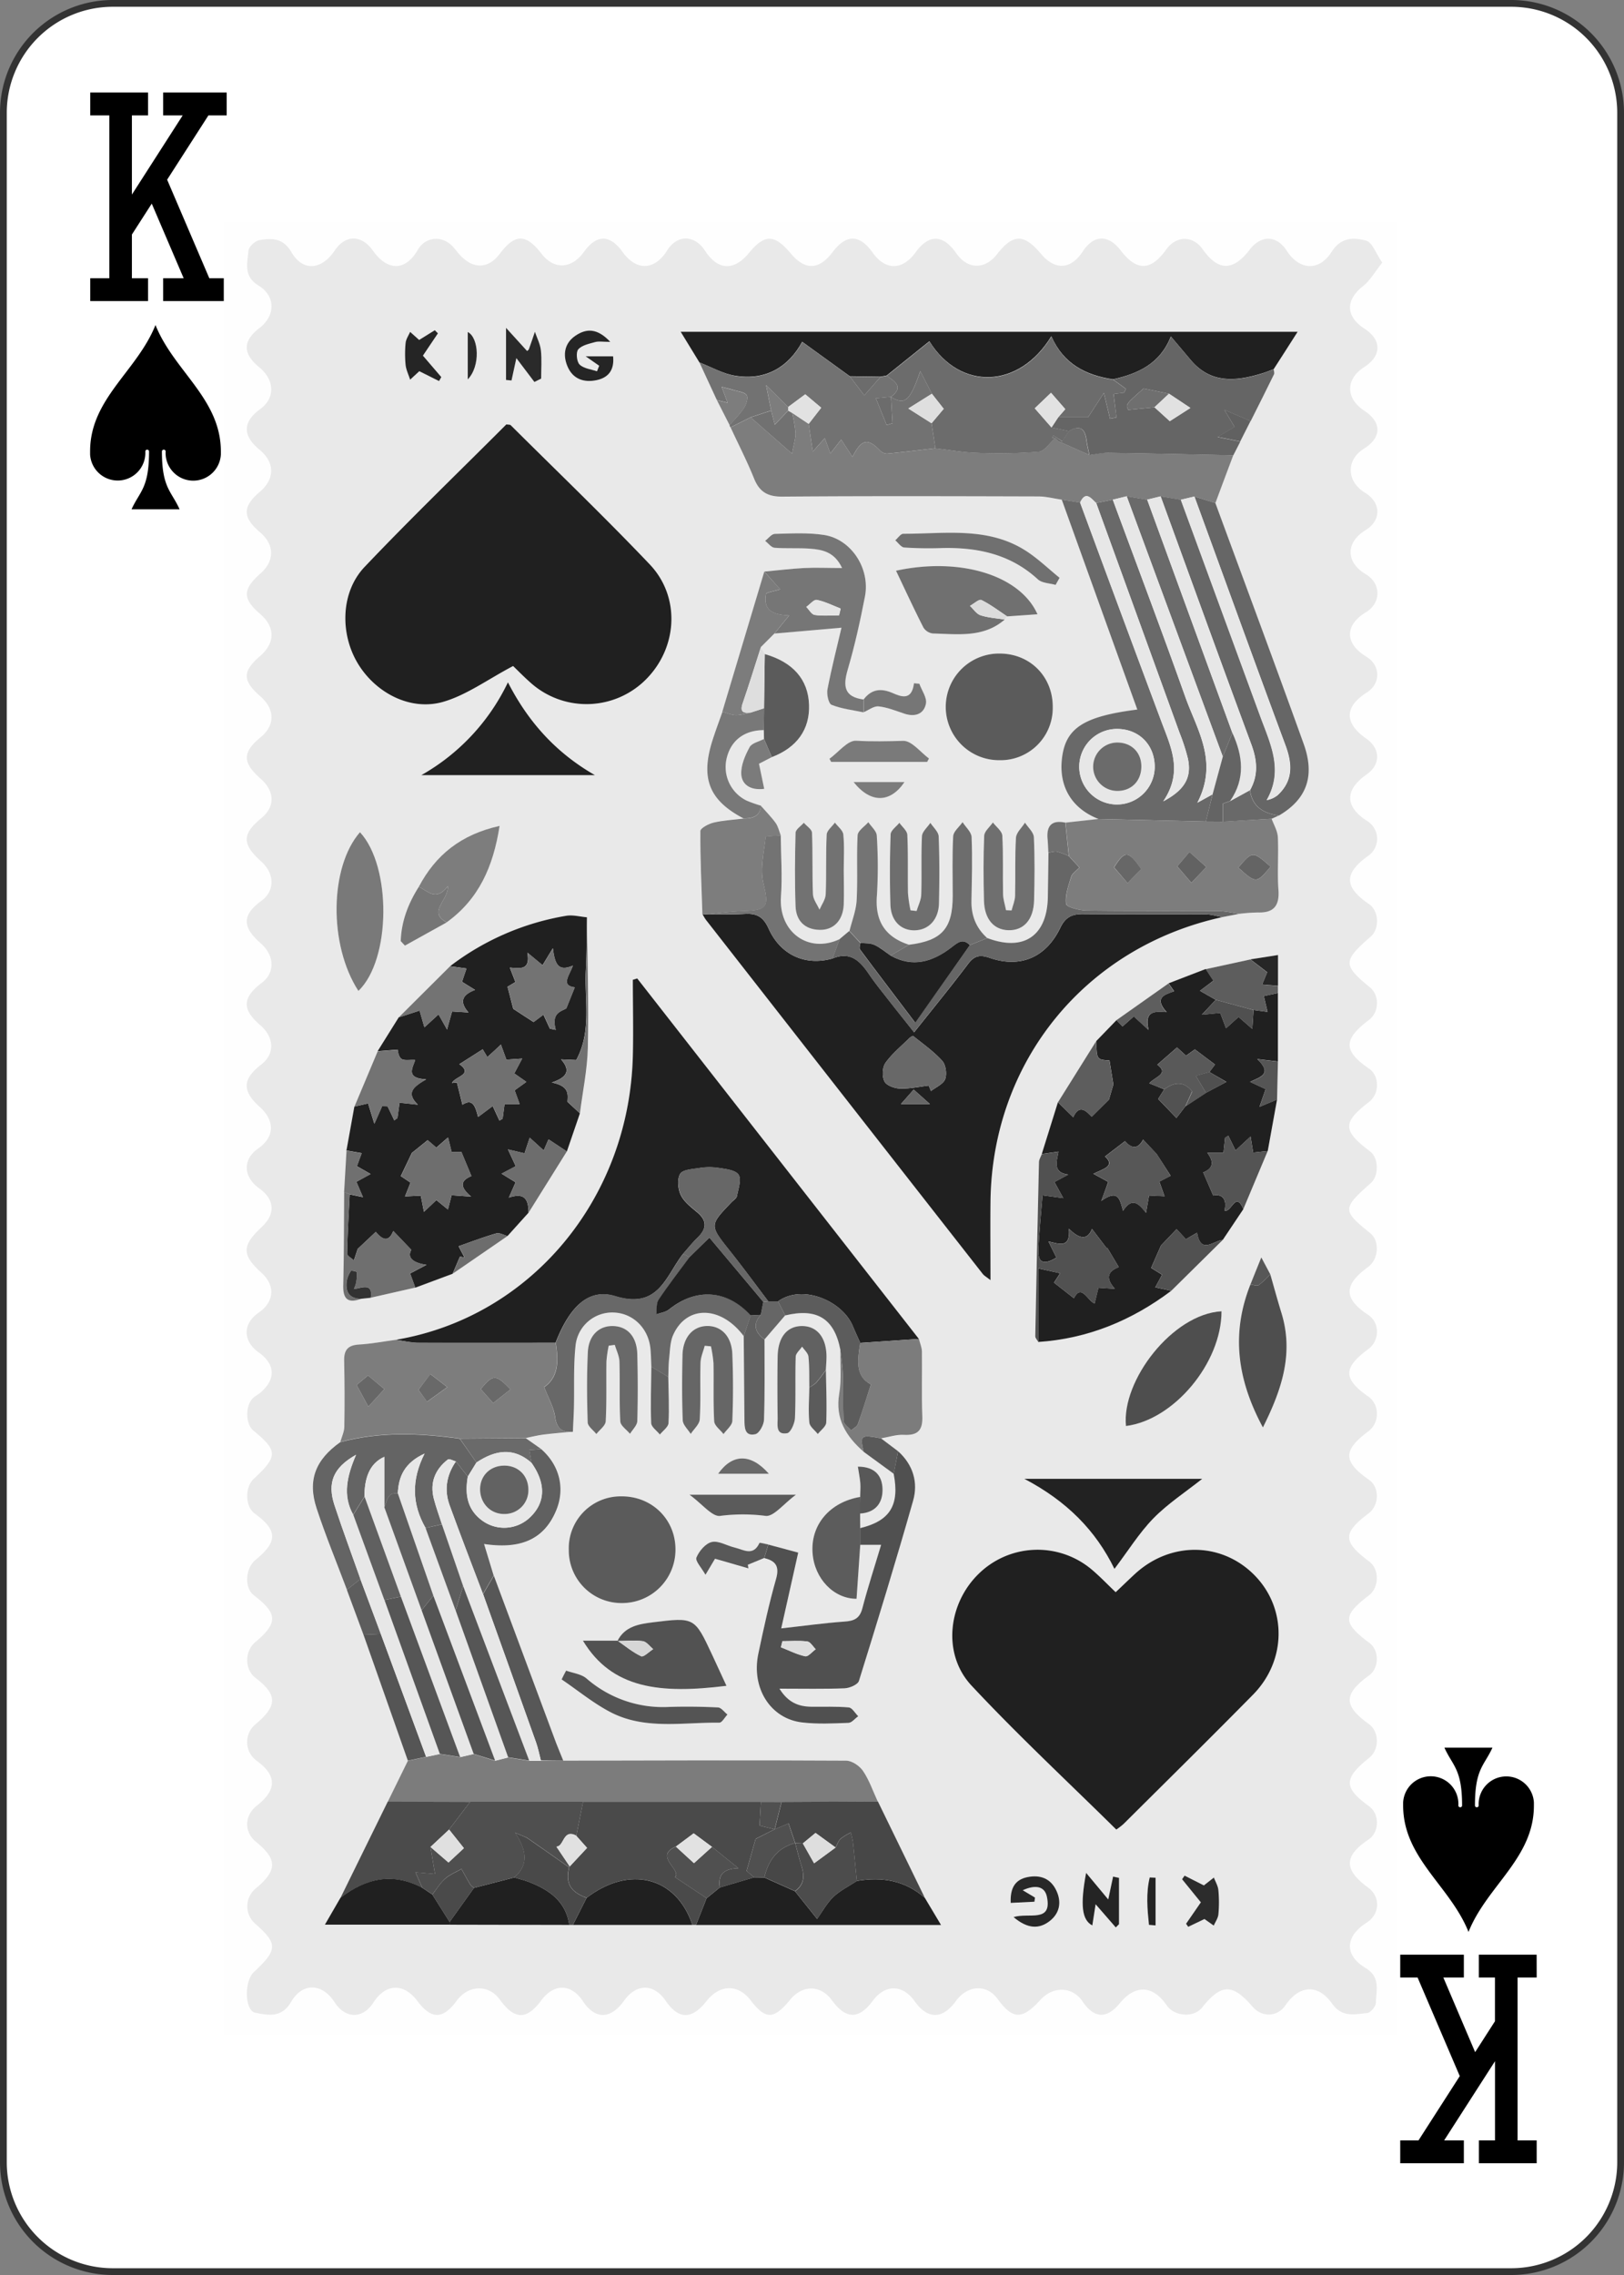 <svg xmlns="http://www.w3.org/2000/svg" xmlns:xlink="http://www.w3.org/1999/xlink" viewBox="0 0 720 1008">
  <rect x="0" y="0" width="720" height="1008" fill="#808080" stroke="none"/>
  <defs>
    <style>
      .cls-1 {
        fill: #fff;
      }

      .cls-2 {
        fill: #333;
      }

      .cls-3 {
        fill: #fefefe;
      }

      .cls-4 {
        fill: #e9e9e9;
      }

      .cls-5 {
        fill: #202020;
      }

      .cls-6 {
        fill: #7d7d7d;
      }

      .cls-7 {
        fill: #7c7c7c;
      }

      .cls-8 {
        fill: #696969;
      }

      .cls-9 {
        fill: #505050;
      }

      .cls-10 {
        fill: #4a4a4a;
      }

      .cls-11 {
        fill: #666;
      }

      .cls-12 {
        fill: #656565;
      }

      .cls-13 {
        fill: #727272;
      }

      .cls-14 {
        fill: #5b5b5b;
      }

      .cls-15 {
        fill: #646464;
      }

      .cls-16 {
        fill: #767676;
      }

      .cls-17 {
        fill: #222;
      }

      .cls-18 {
        fill: #212121;
      }

      .cls-19 {
        fill: #686868;
      }

      .cls-20 {
        fill: #525252;
      }

      .cls-21 {
        fill: #474747;
      }

      .cls-22 {
        fill: #4b4b4b;
      }

      .cls-23 {
        fill: #707070;
      }

      .cls-24 {
        fill: #797979;
      }

      .cls-25 {
        fill: #4e4e4e;
      }

      .cls-26 {
        fill: #606060;
      }

      .cls-27 {
        fill: #515151;
      }

      .cls-28 {
        fill: #6f6f6f;
      }

      .cls-29 {
        fill: #6e6e6e;
      }

      .cls-30 {
        fill: #5c5c5c;
      }

      .cls-31 {
        fill: #6d6d6d;
      }

      .cls-32 {
        fill: #575757;
      }

      .cls-33 {
        fill: #737373;
      }

      .cls-34 {
        fill: #747474;
      }

      .cls-35 {
        fill: #545454;
      }

      .cls-36 {
        fill: #616161;
      }

      .cls-37 {
        fill: #787878;
      }

      .cls-38 {
        fill: #5d5d5d;
      }

      .cls-39 {
        fill: #555;
      }

      .cls-40 {
        fill: #494949;
      }

      .cls-41 {
        fill: #7a7a7a;
      }

      .cls-42 {
        fill: #717171;
      }

      .cls-43 {
        fill: #2a2a2a;
      }

      .cls-44 {
        fill: #282828;
      }

      .cls-45 {
        fill: #6a6a6a;
      }

      .cls-46 {
        fill: #242424;
      }

      .cls-47 {
        fill: #252525;
      }

      .cls-48 {
        fill: #585858;
      }

      .cls-49 {
        fill: #2c2c2c;
      }

      .cls-50 {
        fill: #7b7b7b;
      }

      .cls-51 {
        fill: #dedede;
      }

      .cls-52 {
        fill: #5e5e5e;
      }

      .cls-53 {
        fill: #595959;
      }

      .cls-54 {
        fill: #262626;
      }

      .cls-55 {
        fill: #dcdcdc;
      }

      .cls-56 {
        fill: #232323;
      }

      .cls-57 {
        fill: #323232;
      }

      .cls-58 {
        fill: #676767;
      }

      .cls-59 {
        fill: #6c6c6c;
      }

      .cls-60 {
        fill: #e7e7e7;
      }

      .cls-61 {
        fill: #e2e2e2;
      }

      .cls-62 {
        fill: #4f4f4f;
      }

      .cls-63 {
        fill: #565656;
      }

      .cls-64 {
        fill: #626262;
      }

      .cls-65 {
        fill: #e1e1e1;
      }

      .cls-66 {
        fill: #dfdfdf;
      }

      .cls-67 {
        fill: #4c4c4c;
      }

      .cls-68 {
        fill: #5f5f5f;
      }

      .cls-69 {
        fill: #e6e6e6;
      }

      .cls-70 {
        fill: #d6d6d6;
      }

      .cls-71 {
        fill: #e0e0e0;
      }

      .cls-72 {
        fill: #6b6b6b;
      }
    </style>
    <symbol id="SS2-3" data-name="SS2" viewBox="0 0 15.84 22.31">
      <path d="M7.92,22.31c2.23-5.58,7.92-8.93,7.92-15.28A3.35,3.35,0,1,0,9.15,7a.22.22,0,0,1-.23.22A.22.22,0,0,1,8.7,7c0-4.46,1.12-4.8,2.12-7H5C6,2.23,7.14,2.57,7.14,7a.22.22,0,0,1-.22.22A.22.22,0,0,1,6.69,7,3.35,3.35,0,1,0,0,7C0,13.38,5.69,16.73,7.92,22.31Z"/>
    </symbol>
  </defs>
  <g id="Layer_2" data-name="Layer 2">
    <g>
      <rect class="cls-1" x="1.5" y="1.5" width="717" height="1005" rx="48.5"/>
      <path class="cls-2" d="M670,3a47,47,0,0,1,47,47V958a47,47,0,0,1-47,47H50A47,47,0,0,1,3,958V50A47,47,0,0,1,50,3H670m0-3H50A50,50,0,0,0,0,50V958a50,50,0,0,0,50,50H670a50,50,0,0,0,50-50V50A50,50,0,0,0,670,0Z"/>
    </g>
    <g id="SS2-2" data-name="SS2">
      <path d="M40,123.28h8.47V51.12H40V41H65.63V51.12H58.48V86.21L81,51.12H72.34V41H100.5V51.12H92.41L74.1,79.61l18.7,43.67h7.7V133.4H72.34V123.28h9.09L67.28,90.22l-8.8,13.69v19.37h7.15V133.4H40Z"/>
      <path d="M681.29,876.2h-8.47v72.16h8.47v10.12H655.66V948.36h7.15V913.27l-22.55,35.09H649v10.12H620.79V948.36h8.1l18.3-28.49-18.7-43.67h-7.7V866.08H649V876.2h-9.09L654,909.26l8.79-13.69V876.2h-7.15V866.08h25.63Z"/>
    </g>
    <use width="15.84" height="22.31" transform="translate(622.08 774.34) scale(3.66)" xlink:href="#SS2-3"/>
    <use width="15.84" height="22.31" transform="translate(97.92 225.66) rotate(180) scale(3.66)" xlink:href="#SS2-3"/>
  </g>
  <g id="sara">
    <g>
      <path class="cls-3" d="M99.21,98.37H619.5V901.63H99.21Zm513.61,18c-3-4.35-4.49-9.13-7.08-9.82-5.39-1.43-11-1.54-15.16,4.91-5.65,8.87-14.41,8.26-20-.49-4.38-6.8-11.32-7-16.36-.42-7.42,9.65-14,9.59-20.89-.21-4.3-6.1-11.69-6-16.13.15-6.89,9.6-13.07,9.7-20.25.34-5.41-7.07-12-6.86-16.74.52-5.23,8-12.32,8.47-18.51,1.09-7.56-9-12.42-9-19.5.13-5.42,7-13.08,6.78-18.12-.46-5.87-8.43-12-8.55-18-.36s-13.36,8.1-19.08.07-11.69-8.14-17.69-.2-12.2,8.22-18.55.65c-7.22-8.62-11.64-8.68-18.53-.26-6.7,8.17-13.85,7.83-19.52-1-4.58-7.09-12.33-7.17-16.72-.17-5.67,9-13.69,9.29-19.89.65-5.57-7.77-11.45-7.79-17,0s-13.31,8.07-18.87.87c-6.87-8.91-11.76-8.91-18.47,0-5,6.58-11.43,7-17.27,1-1.4-1.44-2.53-3.17-4-4.59-4.69-4.65-11.87-3.75-15.07,1.82-5.49,9.52-13.46,9.64-20,.32-4.93-7-12.18-7-16.84,0-5.85,8.78-14.17,9.48-19.25.73-3.7-6.38-8.76-6.2-14.22-5.27-1.89.32-4.64,2.91-4.8,4.66-.47,5.48-2.32,11.3,4.43,15.42,7.72,4.72,7.54,13.39.48,18.81-7.52,5.77-7.56,11.31-.1,17.45,6.89,5.69,7.07,13.63.41,18.49-7.82,5.72-7.93,11.7-.33,18,6.83,5.67,6.9,12.89.18,18.63-7.81,6.67-7.78,11.3.11,18,6.41,5.46,6.48,12.64.19,18.17-8,7.05-8.08,11.21-.28,17.89,6.82,5.85,6.86,12.86.1,18.7-8,6.9-8,10.88.09,17.9,6.52,5.68,6.58,12.8.17,18.07-8.26,6.79-8.27,11.21,0,18.47,6.3,5.55,6.41,12.37.28,17.4-8.63,7.08-8.66,11.53-.15,19.15,6.14,5.5,6.2,13.07.14,17.51-8.53,6.26-8.63,11.49-.34,18.76,6.24,5.47,6.49,13,.57,17.53-8.71,6.61-8.92,11.73-.78,18.74,6.32,5.44,6.56,12.78.58,17.42-8.53,6.63-8.69,11.72-.62,19,6.72,6.07,6.39,13.31-.83,18.29-6.91,4.77-6.71,12.51.46,17.65,6.86,4.93,7.32,11.34,1.24,17C107.26,552,107.2,556,116,564c6.34,5.77,5.84,12.79-1.26,17.72s-6.94,12.57.13,17.64,7.57,11.68,1,17.51c-1.13,1-2.57,1.66-3.64,2.71-3.45,3.34-3.27,11.49.22,14.36,10.89,8.93,10.92,11.42.21,21.33-4.07,3.77-3.89,12.32.33,15.39,10.2,7.42,10.34,12.44.58,20.42-4.76,3.88-5.25,12.51-.89,15.85,10.64,8.18,10.75,12.19.55,20.81-4.75,4-4.68,12,.14,15.75,9.85,7.56,9.84,12.36-.06,20.63a10.24,10.24,0,0,0,.64,16.14c8.94,6.5,9,12.83.08,19.83-5.58,4.39-5.81,11.68-.49,16,9.67,7.93,9.63,12.66-.21,20.87a10.2,10.2,0,0,0-.36,15.2c10.42,9.14,10.38,11.76-.32,21.72-4.35,4-4.07,17.06.66,18,5.72,1.12,11.63,2.39,15.84-4.76,5.18-8.82,13.86-8.36,19.35.16,4.73,7.34,12.45,7.41,17.12.15,5.51-8.57,13.47-8.85,19.59-.69s11.32,8.12,17.33-.11c5.22-7.15,14.21-7.43,19.16-.59,6.51,9,11.87,9.13,18.36.42,5.69-7.65,13.31-7.52,18.49.31,5.41,8.17,12.27,8.11,18.21-.17,5.54-7.72,13.2-7.71,18.5,0,5.69,8.3,11.63,8.38,18,.23,5.95-7.59,14-7.77,19.66-.44,6.63,8.63,10.23,8.57,17.55-.31,5.53-6.71,13.5-6.55,18.54.36,6.12,8.38,11.92,8.45,18,.22,5.53-7.5,13.31-7.43,18.67.18,5.66,8,12.35,8,18.19-.09,5.16-7.15,13.66-7.65,18.45-1.08,6.76,9.28,10.89,9.41,19,.58,5.76-6.29,14.24-6,18.72.59,5.16,7.63,10.75,7.9,16.57.8,6.9-8.4,14.63-8,20.8,1,3.4,5,12,5.53,15.6,1,8.54-10.69,13.52-10.79,22.43-.44,4.22,4.88,11.06,4.58,14.61-.64,6.06-8.92,14.41-9.59,20.64-.73,4.43,6.3,10.06,4.7,15.59,4.19,1.47-.13,3.78-2.94,3.82-4.57.12-5.47,2.23-11.32-4.59-15.42-9.56-5.76-9-14,.54-20.09,5.89-3.75,6.2-11.42.62-15.51-10.81-7.94-10.76-13.95.16-21.27,4.86-3.26,5-11.29.31-14.73-11.39-8.28-11.38-12.37,0-21.48,4.6-3.67,4.52-11.67-.14-15-11.33-8.11-11.31-13.22.08-21.51,4.51-3.28,4.62-11.06.21-14.37-12-9-12-12.12-.32-21.08,4.65-3.55,4.77-11.65.24-15-11.85-8.83-11.91-12.62-.34-21.34,4.79-3.61,4.92-11.58.24-14.86-11.62-8.14-11.69-13.07-.34-21.52,5.05-3.74,5-11.89,0-15.4-11.23-7.79-11.24-12.76-.07-21,5.18-3.8,5.16-11.77,0-15.2-10.95-7.22-11-13.26-.07-21.18,4.76-3.47,5.33-11.57,1-15-12.47-10-12.47-11,.15-22.13,3.72-3.29,3.59-11.22-.23-14.1C595.3,501,595.22,497.38,607,488.3c4.72-3.63,4.7-11.6,0-14.84-11.46-7.85-11.47-12.88,0-21.53,4.55-3.45,4.79-10.86.47-14.42-12.1-9.94-12.08-11.69.3-22.49,4.07-3.56,3.66-11.45-.76-14.45-11-7.52-11.17-13.51-.47-21.27a9.22,9.22,0,0,0-.31-15.52c-9.94-6.34-10-13.78-.28-20.6,6.29-4.39,6.25-11.46-.09-15.88-9.9-6.93-9.81-14.14.28-20.51,6.17-3.9,6.05-12-.24-15.79-9.62-5.82-9.73-13.95-.26-19.7,6.87-4.17,6.82-12.79-.09-16.9-8.88-5.28-8.91-14.06-.07-19.47,7.11-4.34,7-12.2-.23-16.61-8.25-5-8.49-14.51-.5-19.48s8-11.69.29-16.77c-8.43-5.54-8.5-14-.16-19.39,7.8-5.05,7.89-12.05.21-17-8.5-5.5-8.54-12.7-.69-18.91C607.44,124.29,609.52,120.5,612.82,116.38Z"/>
      <path class="cls-4" d="M612.82,116.38c-3.3,4.12-5.38,7.91-8.5,10.38-7.85,6.21-7.81,13.41.69,18.91,7.68,5,7.59,12-.21,17-8.34,5.39-8.27,13.85.16,19.39,7.75,5.08,7.63,11.84-.29,16.77s-7.75,14.44.5,19.48c7.23,4.41,7.34,12.27.23,16.61-8.84,5.41-8.81,14.19.07,19.47,6.91,4.11,7,12.73.09,16.9-9.47,5.75-9.36,13.88.26,19.7,6.29,3.81,6.41,11.89.24,15.79-10.09,6.37-10.18,13.58-.28,20.51,6.34,4.42,6.38,11.49.09,15.88-9.76,6.82-9.66,14.26.28,20.6a9.22,9.22,0,0,1,.31,15.52c-10.7,7.76-10.57,13.75.47,21.27,4.42,3,4.83,10.89.76,14.45-12.38,10.8-12.4,12.55-.3,22.49,4.32,3.56,4.08,11-.47,14.42-11.43,8.65-11.42,13.68,0,21.53,4.75,3.24,4.77,11.21,0,14.84-11.79,9.08-11.71,12.66.52,21.89,3.82,2.88,4,10.81.23,14.1-12.62,11.16-12.62,12.08-.15,22.13,4.29,3.46,3.72,11.56-1,15-10.9,7.92-10.88,14,.07,21.18,5.19,3.43,5.21,11.4,0,15.2-11.17,8.22-11.16,13.19.07,21,5.06,3.51,5.08,11.66,0,15.4-11.35,8.45-11.28,13.38.34,21.52,4.68,3.28,4.55,11.25-.24,14.86-11.57,8.72-11.51,12.51.34,21.34,4.53,3.39,4.41,11.49-.24,15-11.71,9-11.67,12.08.32,21.08,4.41,3.31,4.3,11.09-.21,14.37-11.39,8.29-11.41,13.4-.08,21.51,4.66,3.34,4.74,11.34.14,15-11.43,9.11-11.44,13.2,0,21.48,4.72,3.44,4.55,11.47-.31,14.73-10.92,7.32-11,13.33-.16,21.27,5.58,4.09,5.27,11.76-.62,15.51-9.56,6.08-10.1,14.33-.54,20.09,6.82,4.1,4.71,10,4.59,15.42,0,1.63-2.35,4.44-3.82,4.57-5.53.51-11.16,2.11-15.59-4.19-6.23-8.86-14.58-8.19-20.64.73-3.55,5.22-10.39,5.52-14.61.64-8.91-10.35-13.89-10.25-22.43.44-3.6,4.51-12.2,3.94-15.6-1-6.17-9-13.9-9.36-20.8-1-5.82,7.1-11.41,6.83-16.57-.8-4.48-6.62-13-6.88-18.72-.59-8.08,8.83-12.21,8.7-19-.58-4.79-6.57-13.29-6.07-18.45,1.08-5.84,8.1-12.53,8.13-18.19.09-5.36-7.61-13.14-7.68-18.67-.18-6.07,8.23-11.87,8.16-18-.22-5-6.91-13-7.07-18.54-.36-7.32,8.88-10.92,8.94-17.55.31-5.63-7.33-13.71-7.15-19.66.44-6.41,8.15-12.35,8.07-18-.23-5.3-7.74-13-7.75-18.5,0-5.94,8.28-12.8,8.34-18.21.17-5.18-7.83-12.8-8-18.49-.31-6.49,8.71-11.85,8.59-18.36-.42-5-6.84-13.94-6.56-19.16.59-6,8.23-11.22,8.27-17.33.11s-14.08-7.88-19.59.69c-4.67,7.26-12.39,7.19-17.12-.15-5.49-8.52-14.17-9-19.35-.16-4.21,7.15-10.12,5.88-15.84,4.76-4.73-.92-5-13.93-.66-18,10.7-10,10.74-12.58.32-21.72a10.2,10.2,0,0,1,.36-15.2c9.84-8.21,9.88-12.94.21-20.87-5.32-4.35-5.09-11.64.49-16,8.89-7,8.86-13.33-.08-19.83a10.24,10.24,0,0,1-.64-16.14c9.9-8.27,9.91-13.07.06-20.63-4.82-3.7-4.89-11.73-.14-15.75,10.2-8.62,10.09-12.63-.55-20.81-4.36-3.34-3.87-12,.89-15.85,9.76-8,9.62-13-.58-20.42-4.22-3.07-4.4-11.62-.33-15.39,10.71-9.91,10.68-12.4-.21-21.33-3.49-2.87-3.67-11-.22-14.36,1.07-1,2.51-1.71,3.64-2.71,6.61-5.83,6.24-12.36-1-17.51s-7.13-12.79-.13-17.64,7.6-12,1.26-17.72c-8.79-8-8.73-12,.27-20.39,6.08-5.7,5.62-12.11-1.24-17-7.17-5.14-7.37-12.88-.46-17.65,7.22-5,7.55-12.22.83-18.29-8.07-7.28-7.91-12.37.62-19,6-4.64,5.74-12-.58-17.42-8.14-7-7.93-12.13.78-18.74,5.92-4.49,5.67-12.06-.57-17.53-8.29-7.27-8.19-12.5.34-18.76,6.06-4.44,6-12-.14-17.51-8.51-7.62-8.48-12.07.15-19.15,6.13-5,6-11.85-.28-17.4-8.23-7.26-8.22-11.68,0-18.47,6.41-5.27,6.35-12.39-.17-18.07-8-7-8.07-11-.09-17.9,6.76-5.84,6.72-12.85-.1-18.7-7.8-6.68-7.73-10.84.28-17.89,6.29-5.53,6.22-12.71-.19-18.17-7.89-6.71-7.92-11.34-.11-18,6.72-5.74,6.65-13-.18-18.63-7.6-6.31-7.49-12.29.33-18,6.66-4.86,6.48-12.8-.41-18.49-7.46-6.14-7.42-11.68.1-17.45,7.06-5.42,7.24-14.09-.48-18.81-6.75-4.12-4.9-9.94-4.43-15.42.16-1.75,2.91-4.34,4.8-4.66,5.46-.93,10.52-1.11,14.22,5.27,5.08,8.75,13.4,8,19.25-.73,4.66-7,11.91-7,16.84,0,6.58,9.32,14.55,9.2,20-.32,3.2-5.57,10.38-6.47,15.07-1.82,1.43,1.42,2.56,3.15,4,4.59,5.84,6,12.31,5.58,17.27-1,6.71-8.92,11.6-8.92,18.47,0,5.56,7.2,13.33,6.84,18.87-.87s11.44-7.72,17,0c6.2,8.64,14.22,8.38,19.89-.65,4.39-7,12.14-6.92,16.72.17,5.67,8.78,12.82,9.12,19.52,1,6.89-8.42,11.31-8.36,18.53.26,6.35,7.57,12.5,7.36,18.55-.65s11.94-7.87,17.69.2,13.22,8,19.08-.07,12.09-8.07,18,.36c5,7.24,12.7,7.44,18.12.46,7.08-9.1,11.94-9.13,19.5-.13,6.19,7.38,13.28,7,18.51-1.09,4.79-7.38,11.33-7.59,16.74-.52,7.18,9.36,13.36,9.26,20.25-.34,4.44-6.18,11.83-6.25,16.13-.15,6.91,9.8,13.47,9.86,20.89.21,5-6.56,12-6.38,16.36.42,5.63,8.75,14.39,9.36,20,.49,4.11-6.45,9.77-6.34,15.16-4.91C608.33,107.25,609.84,112,612.82,116.38ZM338.94,593.48l9.18-10.63c14.09-3.38,21.74,1.36,24.44,15.14-.11,6.5.58,13.14-.5,19.48-1.9,11.21,3.06,18.95,10.83,25.79L396.25,653c2.69,13.94-1.6,20.88-14.86,24.09,0-2.15-.07-4.3-.1-6.45,6.85-.42,10.16-4.7,10-10.93-.17-5.73-3.26-9.86-10.94-9.87.42,2.74.91,5,1.09,7.32.16,2,0,4.08-.06,6.12-13.53,2.25-22.1,12.38-21.14,25,.85,11.23,9.37,20.17,19.49,20.14q.81-11.92,1.64-23.9h9.29c-2.94,9.84-5.91,18.9-8.31,28.11-1.19,4.58-3.71,5.62-8.05,5.9-9.09.59-18.13,1.87-27.92,3,2.24-10,4.79-21.37,7.53-33.57l-13.26-3.56c-1.38-.22-3.83-1-4-.6-2.81,6-7.15,2.87-11,2-3.43-.81-7.07-3.13-10.11-2.45-2.74.61-5.64,4-6.81,6.86-.63,1.53,2.25,4.5,4,7.67,2.06-3.45,3.14-5.27,4.23-7.11l14.85,4.29-.26-1.6,7.29-3c5.06,1.19,6.82,3.62,5.23,9.22-3.11,10.92-5.53,22-7.87,33.17-3.2,15.23,5.42,28.87,19.52,30.49,6.73.78,13.62.43,20.43.17,1.47-.06,2.87-1.91,4.3-2.94-1.39-1.36-2.69-3.76-4.19-3.9-5.51-.51-11.09-.22-16.64-.31s-10.17-1.73-14.09-8c10.47,0,19.7.21,28.91-.16,2.22-.09,5.82-1.64,6.33-3.28,8.3-26.51,16.45-53.06,24-79.78,2.32-8.19,0-16-6.65-22l-7.54-5.69c3.36-.56,6.76-1.74,10.08-1.55,6.26.35,8.45-2.08,8.2-8.28-.39-9.52,0-19.08-.18-28.62,0-1.88-.87-3.74-1.34-5.62L282.56,433.53l-1.95.59c0,11.24.23,22.48,0,33.7C279,531.29,235.14,583.68,175.34,593.66c-5.45.74-10.87,1.78-16.34,2.13-4.8.3-6.57,2.43-6.47,7.1q.3,14.67.08,29.34c0,2.25-1.16,4.49-1.78,6.73-11,7.83-14.58,16.9-10.48,29.37,4,12.17,8.9,24,13.41,36q3.69,10,7.39,19.95,9.84,27.9,19.67,55.8-4.45,9.09-8.93,18.18-10.48,21.32-21,42.62l-6.86,11.88h55.27l53.05.11H254l53,0H417.22c-2.88-4.81-5-8.4-7.17-12L389.17,798.2c-2.11-4.56-3.75-9.43-6.52-13.54-1.52-2.27-4.94-4.59-7.52-4.6-41.8-.21-83.6,0-125.4,0-1-2.57-2.15-5.1-3.12-7.69Q232.77,735.29,219,698.15l-4.26-14c14.67,2.2,26.16-.92,31.95-14.82,4.16-10,1.39-20.23-6.62-27.22l-6.93-4.85c2.6-.52,5.18-1.19,7.8-1.53,4.34-.55,8.7-.88,13.06-1.3.17-3.52.41-7,.5-10.54.23-9.31-.21-18.67.75-27.9a16.34,16.34,0,0,1,16.67-14.44c8.57.19,15.49,6.74,16.47,15.73.3,2.75.3,5.52.44,8.29-.09,8.34-.41,16.68-.08,25,.07,1.74,2.51,3.38,3.86,5.07,1.34-1.68,3.73-3.32,3.83-5.07.36-6.8,0-13.63-.1-20.45.12-2.77.07-5.55.39-8.29.39-3.47.39-7.21,1.76-10.3,5.95-13.37,21.18-13,31.29.47q.16,18.54.32,37.08c0,3.39.07,7.45,4.83,6.38,1.73-.39,3.77-4.12,3.85-6.38C339.12,617.2,338.93,605.33,338.94,593.48ZM566.61,436.79V423.15l-12.24,1.92-19.81,4.31-16.51,6.36Q506.52,443.89,495,452l-8.92,9.3q-8.51,13.54-17,27.1-3.58,11.46-7.16,22.93c-.44,1.18-1.23,2.35-1.26,3.54q-.92,38.6-1.64,77.18c0,.84.88,1.69,1.35,2.54,22-1.45,41.45-9.53,59-22.69l22.82-22.57,9.13-13.64L562.05,510l4.14-22.77q.19-8.41.38-16.83V440C566.58,439,566.6,437.87,566.61,436.79ZM337.37,286.68l6-6,29.72-2.6c-1.92,8.21-4.35,17.69-6.21,27.27-.43,2.2.46,6.36,1.82,6.9,4.46,1.79,9.41,2.32,14.17,3.33,2.22-.93,4.54-2.82,6.63-2.58,3.93.43,7.74,2,11.55,3.27,4.67,1.55,8.53.07,9.41-4.49.52-2.65-1.85-5.86-2.92-8.82l-2.38-.21c-1,7.75-5.56,6-9.39,4.36-5.22-2.28-9.39-1.8-12.93,2.77-8.63-1.12-9.18-5.89-7-13.27,3.12-10.62,5.52-21.49,7.63-32.37,2.4-12.42-6.11-25.41-18.17-27.26-7.15-1.1-14.57-.65-21.85-.47-1.44,0-2.83,2-4.25,3.08,1.39,1.07,2.71,2.94,4.18,3.07,5.26.43,10.59,0,15.85.41,5.42.42,10.76,1.45,14.09,8.56-6.39,0-11.61-.21-16.81,0-5.89.31-11.76,1-17.64,1.58q-9.31,31.06-18.62,62.11c-1.49,4.25-3.08,8.46-4.44,12.75-5.34,16.83-1.46,26.48,13.8,34.52-4.41.54-8.89.76-13.19,1.77-2.24.53-5.92,2.45-5.92,3.76-.07,12.26.51,24.53.9,36.79a23.53,23.53,0,0,0,1.53,2.57Q374.28,486,435.66,564.43c.66.84,1.69,1.38,3.45,2.77,0-12.32-.09-23.41,0-34.49.57-62.22,42-113.06,102.81-126.36l7.62-1.47a78.11,78.11,0,0,1,8.2-.58c7.12.19,9.55-3.08,9-10.11-.57-7.72.12-15.52-.26-23.27-.14-2.75-1.8-5.43-2.76-8.14l3.17-1.42c12.21-7.12,16.2-17.31,11-31.71-12.79-35.69-26.07-71.22-39.15-106.81q4-10.59,7.93-21.19,1.56-3,3.1-6.06l4.57-9.07c3.46-6.9,7-13.8,10.34-20.74.29-.58,0-1.48-.1-2.23,3.3-5.14,6.59-10.28,10.63-16.59H301.78l8.32,13.64,7.74,16.72q2.82,5.56,5.65,11.12a1.8,1.8,0,0,0,.41,1c3.5,7.54,7.31,15,10.42,22.67,2.42,6,6.11,8,12.64,8,37.82-.3,75.64-.18,113.47-.08,3.43,0,6.86.94,10.3,1.44q16.71,46.41,33.49,93c-24,3-31.89,8.29-33.42,21.81-1.41,12.45,4.45,22.1,16.2,26.67l-14.69,1.62c-6-1.26-8.42,1.38-7.87,7.27.19,2,.23,4,.34,6q-.13,9.76-.27,19.54c-.25,17.37-10.63,24.45-26.83,18.33-5-4.49-7.18-10.13-7.06-16.82.18-9.32.45-18.64.06-27.94-.09-2.25-2.59-4.39-4-6.58-1.46,2.08-4.05,4.09-4.17,6.25-.47,8.79-.18,17.63-.2,26.45,0,14.47-4.84,19.83-19.38,21.61-10.61-3.46-15.09-10.58-14.22-21.87a212.39,212.39,0,0,0-.06-26.46c-.1-2-2.43-4-3.74-6-1.66,1.92-4.65,3.78-4.76,5.79-.52,9.55.08,19.17-.43,28.73-.24,4.61-2.07,9.14-3.18,13.7l-4.28,3.59c-13.8,6.59-27.2-3.07-26-18.89.67-8.95,0-18-.1-27-.74-1.88-1.15-4-2.29-5.59-1.94-2.71-4.35-5.09-6.55-7.61a55.23,55.23,0,0,1-6.37-2.25,16.54,16.54,0,0,1-8.76-18.92c1.93-7.84,7.88-12.3,16.43-12.29,0,1.3.05,2.6.08,3.9-2.2,1.17-5.4,1.8-6.39,3.63-2,3.66-3.89,8-3.69,12,.23,4.43,3.83,7.27,10.18,6.49-.8-3.84-1.52-7.28-2.32-11.13l5.68-2.94c11.18-4.27,16.89-12.3,16.5-23.22-.4-11.19-7.11-18.86-19.63-22.44Zm21.44,328c-.07,5.18-.49,10.39,0,15.52.15,1.8,2.44,3.42,3.75,5.12,1.31-1.7,3.66-3.35,3.74-5.1.31-7.72,0-15.47-.13-23.22.1-2,.3-4,.28-6-.06-8.42-4.14-13.46-10.83-13.47s-10.7,4.92-10.83,13.53c-.14,9.07-.11,18.15,0,27.22,0,3-1,7.59,4.21,6.73,1.54-.26,3.35-4.31,3.46-6.69.42-9.05.06-18.14.34-27.21.05-1.51,1.85-3,2.83-4.45,1,1.48,2.66,2.9,2.82,4.46C358.89,605.63,358.73,610.18,358.81,614.72ZM164.36,575l19.8-4.5,16.55-6.16L225,547.66l9.38-10.33,17-27.13,5.79-16.9c1.22-9.67,3.27-19.32,3.48-29,.42-19.28-.18-38.58-.36-57.87-3.08-.26-6.27-1.16-9.22-.66a116.28,116.28,0,0,0-51.49,22.37l-22.71,22.68q-4.69,7.5-9.37,15-5.16,12.24-10.3,24.47l-3.51,19.45q-.54,9.18-1.07,18.35c-.12,13.74-.07,27.47-.41,41.2-.16,6.26,2.08,8.39,8,6.15Zm21.3-182.07c-4.72,7.42-7.73,15.34-8,24.05l1.85,2L198,408.7c14.21-10.24,20.66-24.64,23.46-42.74C204.35,369.74,193.13,378.82,185.66,392.94ZM554.37,569.13c-8.46,21.33-6.11,41.7,5.54,63.33,8.65-17.26,13.65-33.09,8.21-50.76-1.75-5.67-3.3-11.4-4.94-17.1l-4-7.51C557,562.47,555.7,565.8,554.37,569.13Zm-107.84-296,13.44-.94c-7.7-17.37-34.39-25.43-62.72-19.3,4.07,8.55,8,17,12.16,25.2a5.73,5.73,0,0,0,4.19,2.62c11,.26,22.42,2,31.84-6.17ZM273.82,727H258.44c12.87,21.26,34.16,23.63,63.64,20-2.17-4.71-4.24-9.22-6.34-13.72-7.79-16.64-7.8-16.7-26.18-14.43-6.25.78-12.56,1.74-15.84,8.32Zm221.09,83.64a30.44,30.44,0,0,0,3.22-2.51c19.18-19.07,38.46-38,57.43-57.32,14.81-15,15-38,.92-52.6-14.47-15-37.29-15.43-53.15-1-2.91,2.66-5.73,5.42-8.7,8.22-3.83-3.65-7-7-10.43-9.88a37.29,37.29,0,0,0-50.34,1.77c-13.64,13.31-16.12,35.61-3.13,49.51C451.22,768.79,473.27,789.29,494.91,810.64ZM227.48,295.1c1.73,1.65,4.87,4.94,8.32,7.88a37.19,37.19,0,0,0,50.85-2.16c13.87-14.12,15.08-36.46,1.38-50.8-20.07-21-41-41.15-61.64-61.63-.28-.28-.93-.19-1.93-.35-20.87,20.86-42.32,41.55-62.84,63.14-10.58,11.13-11.05,29.18-3.17,42.52s23.37,21.49,38,17.27C206.88,308,216.2,301.05,227.48,295.1Zm24.69,391.57a23.34,23.34,0,0,0,23.52,23.62,23.64,23.64,0,0,0,23.79-24.2c-.22-13.15-10.66-23.19-24-23.08A23,23,0,0,0,252.17,686.67ZM466.74,313.4c.12-13.41-9.81-23.62-23.16-23.82a23.63,23.63,0,1,0-.44,47.25A23.13,23.13,0,0,0,466.74,313.4Zm27.35,381.74c5.87-7.77,10.8-15.77,17.2-22.34s14.13-11.54,21.7-17.56H454.15C473,665.09,485.79,678.13,494.09,695.14ZM186.81,343.44h76.94c-16.8-9.64-29.27-23-38.56-41.12A93.53,93.53,0,0,1,186.81,343.44ZM158.9,439.06c14.5-13.88,14.75-55.23.69-70.33C146.15,384.12,145.61,418.59,158.9,439.06ZM541.56,581c-21.71,1.18-44.39,30.67-42.36,50.83C520.35,629.2,541.56,604,541.56,581ZM448.48,403.39l-2.43-.06c-.46-2.44-1.28-4.88-1.33-7.33-.19-8.59.16-17.2-.33-25.77-.12-2-2.72-3.85-4.17-5.77-1.35,2-3.78,3.88-3.86,5.89-.4,9.58-.34,19.2-.09,28.8.21,8.14,4.36,12.87,10.8,13.05,6.79.2,11.2-4.67,11.41-13.21.24-9.34.34-18.71-.09-28-.1-2.21-2.57-4.3-3.94-6.45-1.41,2.22-3.88,4.37-4,6.67-.52,8.55-.17,17.15-.39,25.73C450,399.08,449,401.23,448.48,403.39Zm-136,192.89,2.73.23A57.24,57.24,0,0,1,316.3,604c.16,8.58-.17,17.17.31,25.72.1,2,2.69,3.77,4.13,5.65,1.37-1.95,3.84-3.86,3.91-5.86.38-9.82.38-19.68,0-29.5-.31-8-4.87-12.65-11.27-12.53s-10.66,5.08-10.83,13c-.2,9.59-.27,19.18.11,28.75.08,2.07,2.31,4,3.54,6.07,1.42-2.15,3.91-4.24,4-6.47.5-8.3.08-16.65.34-25C310.64,601.32,311.79,598.81,312.44,596.28Zm-42.57,0,2.71-.36c.72,2.45,2,4.88,2.06,7.36.28,8.84-.11,17.71.38,26.54.11,1.91,2.81,3.68,4.31,5.51,1.13-1.89,3.17-3.75,3.23-5.67.3-9.86.27-19.73,0-29.59-.2-7.66-4.28-12.23-10.52-12.49s-11.06,4-11.41,11.57c-.49,10.35-.4,20.74-.07,31.1.05,1.76,2.5,3.45,3.85,5.18,1.45-1.9,4-3.73,4.15-5.69.48-8.83.18-17.7.32-26.55A54.43,54.43,0,0,1,269.87,596.25ZM406.38,403.64l-2.73-.34a59,59,0,0,1-1.13-7.63c-.16-8.6.11-17.21-.29-25.79-.09-1.84-2.29-3.58-3.52-5.36-1.36,1.7-3.82,3.37-3.89,5.13q-.54,15.53-.09,31.09c.21,7.11,4.56,11.43,10.53,11.42,6.36,0,10.87-4.62,11-12,.22-9.86.27-19.73-.13-29.58-.08-2.06-2.39-4-3.68-6.05-1.3,2-3.63,3.88-3.73,5.91-.43,8.58-.05,17.19-.32,25.78C408.35,398.74,407.1,401.18,406.38,403.64Zm-32.31-18c0-5.29.34-10.62-.17-15.87-.19-1.86-2.43-3.52-3.73-5.27-1.27,1.76-3.56,3.48-3.65,5.3-.43,8.8-.07,17.65-.43,26.46-.1,2.3-1.8,4.54-2.76,6.8-1-2.27-2.8-4.51-2.9-6.82-.37-9.06,0-18.16-.42-27.22-.06-1.55-2.39-3-3.67-4.49-1.28,1.49-3.62,2.95-3.66,4.48-.3,10.83-.41,21.69,0,32.52.23,6.37,4,10.29,10.64,10.45,6.23.16,10.4-4.25,10.72-11.21C374.25,395.76,374.07,390.71,374.07,385.66ZM251,740.21c-.68,1.3-1.35,2.6-2,3.91,7.34,5,14.25,10.77,22.1,14.73,15.14,7.64,31.73,4.23,47.78,4.43,1.19,0,2.42-2.35,3.63-3.6-1.4-1.1-2.76-3.08-4.21-3.15-7.31-.36-14.65-.45-22-.21A51.61,51.61,0,0,1,260,743.67C257.65,741.71,254,741.32,251,740.21Zm217-481,1.74-3.15c-4.94-4-9.56-8.5-14.88-11.92-16.86-10.86-35.92-7.53-54.4-7.59-1.19,0-2.38,1.89-3.57,2.9,1.33,1.12,2.61,3.09,4,3.19a163.9,163.9,0,0,0,16.59.25c15.85-.38,30.47,2.67,42.64,13.87C462,258.39,465.35,258.39,468,259.16Zm-56.95,78.43.8-1.49c-3.81-2.78-7.68-7.92-11.41-7.82-7,.18-13.85.35-20.89-.06-3.77-.22-7.86,5.14-11.81,8l.72,1.39ZM305.69,662.27c5.66,4.12,10.06,9.85,13.57,9.34a78.48,78.48,0,0,1,20.2,0c3.58.38,7.8-5.23,13.43-9.39Zm-68.76-493,3-1.5c0-4.19.33-8.42-.12-12.55-.31-2.8-1.73-5.47-2.65-8.19-.88,2.58-1.74,5.17-2.67,7.73-.13.36-.61.6-.81.77l-9.32-10.25v23.09l2.43.24c.69-3.16,1.37-6.33,2.15-9.91ZM449.36,849.42c6.37,5.43,11.39,5.36,16,1.8s5.41-8.49,2.93-13.64c-2.54-5.3-7.22-6.94-12.7-5.86s-7.78,4.88-7.48,11.43l10.52-.52.24-1.84-5.44-3.25c5.4-2.44,9.72-2,10.73,2.9C466.56,852.12,456.08,847.3,449.36,849.42Zm36.38-5.69L494.68,854l1.43-1.38V832.05l-2.62-.58c-.73,3.43-1.46,6.87-2.15,10.14l-9.81-11.78c-2.7,14.4-1.85,20.87,2.75,23.3C484.75,850.11,485.19,847.26,485.74,843.73ZM265.65,162.06l-.95,2.48c-2.65-.93-5.92-1.24-7.73-3-1.29-1.28-1.67-5.46-.58-6.71,1.63-1.86,4.84-2.49,7.5-3.24,1.54-.43,3.3-.08,6.7-.08-5.81-6.2-10.73-5.9-15.45-2.73s-5.69,8.33-3.59,13.44c2.34,5.72,7.28,7.48,13.06,6.23,5.43-1.17,7.83-4.78,7.23-10.54H259.67ZM534,850.28l4.15,2.89c.72-1.66,1.9-3.27,2.06-5a56.55,56.55,0,0,0,0-10.57c-.19-2-1.34-3.82-2-5.72l-4.44,3.48-8.55-4.33-1.11,1.59q4.17,5.11,8.32,10.24l-6.55,9.49.94,1.36ZM185.83,150.63l-4-3.58c-.69,1.63-1.8,3.23-2,4.91a49.27,49.27,0,0,0,0,9.79c.23,2.21,1.29,4.33,2,6.48l4.07-3.76,8.75,4.37,1-1.76-8.15-9.5,6.65-9.88-1.38-1.39ZM318.37,653h22.52C332.89,643.87,324.74,643.94,318.37,653Zm60.07-306.45c7.54,9.43,16.21,9.35,22.58,0ZM207.38,168.1c5.7-5.88,4.94-18.49,0-21Zm302,684.76,2.93.28V832l-2.59-.12C508,838.79,508.67,845.82,509.39,852.86Z"/>
      <path class="cls-5" d="M494.91,810.64c-21.64-21.35-43.69-41.85-64.18-63.78-13-13.9-10.51-36.2,3.13-49.51a37.29,37.29,0,0,1,50.34-1.77c3.46,2.93,6.6,6.23,10.43,9.88,3-2.8,5.79-5.56,8.7-8.22,15.86-14.46,38.68-14,53.15,1,14.1,14.62,13.89,37.55-.92,52.6-19,19.28-38.25,38.25-57.43,57.32A30.44,30.44,0,0,1,494.91,810.64Z"/>
      <path class="cls-5" d="M227.48,295.1c-11.28,5.95-20.6,12.86-31,15.87-14.63,4.22-30.2-4.08-38-17.27s-7.41-31.39,3.17-42.52c20.52-21.59,42-42.28,62.84-63.14,1,.16,1.65.07,1.93.35C247,208.87,268,229,288,250c13.7,14.34,12.49,36.68-1.38,50.8A37.19,37.19,0,0,1,235.8,303C232.35,300,229.21,296.75,227.48,295.1Z"/>
      <path class="cls-5" d="M541.94,406.35c-60.85,13.3-102.24,64.14-102.81,126.36-.11,11.08,0,22.17,0,34.49-1.76-1.39-2.79-1.93-3.45-2.77Q374.27,486,312.94,407.52a23.53,23.53,0,0,1-1.53-2.57l.21.23c6.27-.06,12.55.09,18.81-.24,5.12-.28,8,1.36,10.3,6.42,5.32,11.89,16.45,16.73,28.39,13.32,8-3.36,12.33,1.27,16.31,7.16,2.55,3.76,5.44,7.29,8.23,10.87,3.63,4.65,7.32,9.25,11.62,14.68,8.65-10.89,16.47-20.43,23.89-30.26,2.77-3.67,5.21-4.23,9.56-2.73,13.62,4.69,25-.14,31.34-13.31,2.23-4.67,5.13-6.11,10-6.06,18.17.17,36.35,0,54.53.11C537,405.15,539.48,405.93,541.94,406.35ZM411.75,481l1,2.42c2.2-1.73,5.45-3.06,6.29-5.3s.29-6.31-1.31-8.08c-3.75-4.16-8.46-7.46-12.87-11-.21-.16-1.35.58-1.87,1.09-3.58,3.55-7.6,6.81-10.46,10.88-1.38,2-1.51,6-.39,8.17.93,1.81,4.47,3.06,6.91,3.14C403.26,482.45,407.51,481.49,411.75,481Zm-6.67,1.77c-1.93,2.2-3.58,4.06-5.65,6.41h12.84Z"/>
      <path class="cls-5" d="M175.34,593.66c59.8-10,103.67-62.37,105.23-125.84.27-11.22,0-22.46,0-33.7l1.95-.59L407.38,593.25l-26,1.76c-1.12-2.52-2.26-5-3.34-7.56-4.8-11.25-22.47-18.57-33.12-10.82l-4.29,0c-5.65-7.45-11.17-15-17-22.31-9.08-11.42-9.17-11.35.63-21.57.88-.92,2.28-1.76,2.47-2.81.6-3.2,2.09-7.43.67-9.49s-5.88-2.52-9.11-3a26.83,26.83,0,0,0-8.34.11c-3,.46-7.3.69-8.41,2.57-1.38,2.36-1,6.72.32,9.43,1.44,3,4.57,5.34,7.27,7.62,4.68,3.95,4,7.52-.05,11.4-2.26,2.19-4.22,4.7-6.32,7.07-7.64,9.8-10.71,24.58-30,18.69-12.08-3.7-20.37,5-26.47,20.66-20.46,0-40.92.06-61.37,0C181.76,594.83,178.55,594.07,175.34,593.66Z"/>
      <path class="cls-5" d="M519.3,571.91c-17.51,13.16-37,21.24-59,22.69V562l9.71,2.15-2.72,4.15,8.81,6.9c3.39-6.58,5.93,1,9.19,2.35.64-2.62,1.15-4.73,1.69-7l7.28.49c-5.3-5.86-1.54-8.33,1.74-9.63l-5.11-8.56-.25.21-6.51-8.55c-2.12,5.32-5.73,4.36-10.23-.08.72,8.89-4.31,6.68-9.09,5.62l3.56,7.15c-5,3.11-8.29,2.92-8-3.45.32-7.89,1.17-15.75,1.83-24.15l9.17,1.24-3.89-7.12,6.12-3.29c-7.19-.94-5-6-4.33-10.18l-7.4,1.06q3.58-11.46,7.16-22.93l6.78,6.64c2.8-6.27,6.13-2.33,8.18-.22l7.67-7.61c.58-2,1.45-5,1.95-6.69-.65-4-1.16-7.2-1.72-10.64-5.65-.35-5.65-.35-5.87-8.58L495,452l2.67,2.79,5-4.45,6.56,6c-2-8.33,2.45-8.38,8-7.9-5.83-6.48-.78-7.77,3.32-9.25l-2.46-3.51,16.51-6.36c1.07,1.65,2.15,3.29,3.39,5.18L532,439l7,4-6.14,6.58,8.14-.78c.88,2.32,1.61,4.28,2.56,6.78l5.55-5,6.09,5.29c.24-3.59.39-6,.55-8.37l6.22.84c-.6-2.49-1.08-4.49-1.67-7l6.27-1.36v30.35l-9.15-1.09c7,6.71,1.16,8-3.23,10.1l6.93,3.22c-.83,2.39-1.52,4.37-2.72,7.84l7.79-3.24L562.05,510l-6.47.68c-.43-2.69-.75-4.66-1.14-7.11l-6.66,6.17c-1.19-2.43-2.2-4.47-3.2-6.52l-1.46.92-.7,6.64h-7.15c4.28,5.59.54,7.75-1.82,8.7,1.54,3.55,2.81,6.5,4.42,10.22,3.51-.81,6.33,1.15,5,6.77,3.28.72,4.85-8.91,8.39-.75l-9.13,13.64c-4.26.46-9.78,6.59-11.42-3.16l-4.94,2.87-4.13-4.46-6.92,7.26-4.37,9.92,4.85,3c-1.23,2.32-2.2,4.17-3,5.59Zm6.23-81.73,9.13-6,9.07-4.82L536.18,475l2.5-3.33-8.94-6.71-3.91,2.79c-2-1.79-3.53-3.21-4-3.64l-8.75,7.63c5.42,4-.88,5.28-3.56,8.24l6.64,2.69-2.7,4.25,8.11,8.42ZM488.26,532.1c7.69-5.57,8.26-.37,9.64,4.37,4-6.21,7-3.24,10.18.89.55-3.13.92-5.24,1.35-7.67l6.86.33L514,523.54l5-2.59-6.21-9.64-6-6.38c-2.75,5.33-6.13,3-8,.68l-8.89,6.8c4.83,4.37-1.06,5.58-5.14,7.66l6.56,3.61C490.55,525.93,489.87,527.75,488.26,532.1Z"/>
      <path class="cls-5" d="M257.11,493.3l-5.79,16.9-8.13-5.37c-.21.48-1.12,2.57-2.13,4.91l-6.21-5.65c-.88,2.62-1.55,4.65-2.3,6.91l-7.34-1.7c1.31,2.8,2.31,5,3.46,7.41l-6.3,3.32,6.22,3.83-3,6.79c7.6-2.6,8.68,1.52,8.73,6.68L225,547.66c-1.66-.43-3.53-1.57-5-1.16-5.65,1.63-11.16,3.74-16.69,5.67l2.62,5-2-.42-3.27,7.63-16.55,6.16c-.75-2.06-1.5-4.11-2.29-6.29l7.25-3.82c-6.26-.91-8.61-3.35-6.71-6.64l-8-8.36c-2.36,5.91-5.57,3-7.77.4l-8,7.53-1.7,5.1c-1.06-1-3-2-3-3,.18-8.76.71-17.51,1.14-26.26l5.88,1.23L158,523.64l6.31-3.46-6.09-3.47c.81-2.18,1.45-3.94,2.13-5.79l-6.75-1.17,3.51-19.45,6.08-1.39c.75,2.41,1.37,4.43,2.78,9l3.45-7.82,2.44.13,2.94,6.16,1.4-1,.94-6.8,8.1.87c-5.44-5.35-1.87-8,3.69-11.23-9.21-.45-6-5-4.86-8.56-2.53-.16-5.1.42-6.23-.59-1.35-1.23-1.47-3.81-1.53-4l-8.9.7q4.68-7.5,9.37-15l9.25-3,2.14,7.4,6.26-5.72,3.78,6.7c1-3.73,1.6-5.77,2.22-8l7.28.45c-4.64-5.28-2.07-8.09,2.91-10l-5.78-3.58c.77-2.33,1.43-4.3,2-5.91l-7.31-1A116.28,116.28,0,0,1,251,405.77c3-.5,6.14.4,9.22.66-.15,7.79-.08,15.59-.49,23.37-.7,13.27,2.72,27-4.25,39.88l-6.75-.3c4.43,5,2.65,8-4.13,10.27,8.18,1.58,7.09,5.57,7,8.55ZM225,437.2l2.56,9.8,9,5.86,4.37-3.28,2.86,6.21,2.6.52c-2.06-7.54,2.23-8.06,4.68-9.53l3.74-9.3c-6.35-.82-2.41-5.16-.83-9.65-6.76,3-8-1.12-8.88-7.66l-4.56,7.48-6.74-5.57c1.49,8.07-3.36,6.93-7.77,6.65l2.48,6.39Zm-11,27.73-10.35,6.59c6.44,4.59-1.94,5.38-3.27,8.35l2.2-.19c.78,3.14,1.57,6.28,2.45,9.81,4.79-3.09,5.78,1.19,6.93,5.41l6.48-4.83c1.05,2.26,2,4.35,3,6.43l1.4-.83c.27-2.1.55-4.21.85-6.5h6.67l-2.2-6.08,5.2-3.73L228,475.62c1.24-2.34,2.3-4.35,3.5-6.59l-7,.48-2.43-6.67c-2.12,2-3.69,3.43-6,5.53Zm-13.83,64.64,8.73.63c-6.64-5.51-3-7.77.09-9.12l-4.46-10.71h-4.32l-1.58-6.4-5.19,4.51-3.85-3.29-7,5.65-4.9,10.26L182,524c-.88,2.22-1.6,4-2.44,6.1l7-.34,1.4,7.17c2.14-2,3.72-3.52,5.51-5.2l5.12,4.16C199.15,533.75,199.57,532.1,200.21,529.57Z"/>
      <path class="cls-6" d="M470.73,221.41c-3.44-.5-6.87-1.43-10.3-1.44-37.83-.1-75.65-.22-113.47.08-6.53.06-10.22-2-12.64-8-3.11-7.71-6.92-15.13-10.42-22.67l8.9-4.47L351.16,201c.83-4.65,1.64-7,1.54-9.25a65.74,65.74,0,0,0-1.48-8.82l7.31,4.88c.52,3.5,1,7,1.83,12.27l5.32-5.94c.89,2.45,1.66,4.61,2.45,6.81l4.81-6.18,5,7.71c4.05-8.09,6.92-8.42,12.33-2.73a4.38,4.38,0,0,0,3.12,1.26c7.12-.68,14.22-1.57,21.33-2.4,6.09.71,12.17,1.85,18.28,2a223.22,223.22,0,0,0,27.5-.47c2.62-.25,4.92-4,7.37-6.09l1.49,1.47L483,201.61c2.73-.37,5.46-1.08,8.18-1,18.53.27,37.07.7,55.6,1.08q-4,10.6-7.93,21.19L529.55,220l-6.07,1.44-9-1.49-5.92,1.46-9.09-1.5-6.15,1.51L486,222.88c-2.33-2.06-4.63-5.6-7.15-.18Z"/>
      <path class="cls-5" d="M310.1,160.6,301.78,147H575.3c-4,6.31-7.33,11.45-10.63,16.59-1.88.69-3.73,1.47-5.64,2-11.34,3.43-22.23,4.35-31-5.93-2.71-3.19-5.4-6.4-8.94-10.59-4.72,12.09-14.55,16.53-25.68,19-11.95-1.81-21.92-6.78-27.3-19.08-14.26,23.35-40.43,24.17-54.08,2.22l-18.91,15.17-2.78.53-13.58-.21-21.1-15.25c-6,11-15.94,17.2-29.48,15.07C320.67,165.71,315.46,162.66,310.1,160.6Z"/>
      <path class="cls-7" d="M249.73,780.1c41.8-.08,83.6-.25,125.4,0,2.58,0,6,2.33,7.52,4.6,2.77,4.11,4.41,9,6.52,13.54l-42.69.21-9.13,0H208.41l-36.52-.1q4.47-9.09,8.93-18.18l8.08-1.71,6.07-1.29,9,1.4,6-1.4,9.52,3,5.77-1.46,9.33,1.46,5.17,0Z"/>
      <path class="cls-6" d="M175.34,593.66c3.21.41,6.42,1.17,9.64,1.19,20.45.11,40.91,0,61.37,0,1.15,7.66,1.52,15.1-5.11,19.72,1.84,4.81,4.22,8.85,4.81,13.14.72,5.24,3.11,7,7.9,6.63-4.36.42-8.72.75-13.06,1.3-2.62.34-5.2,1-7.8,1.53l-29.22.2c-17.76-2.42-35.48-3.18-53,1.54.62-2.24,1.74-4.48,1.78-6.73q.24-14.67-.08-29.34c-.1-4.67,1.67-6.8,6.47-7.1C164.47,595.44,169.89,594.4,175.34,593.66Zm-4.93,21.82-7.24-6.05-5.07,4.22c1.63,3,3.31,6.11,5.2,9.6Zm48.23,6.19,7.71-6.07c-6.6-6.78-7.69-6.78-13.22-.13Zm-33.13-5.88,3.84,5.29,9-6.47-7.54-5.81Z"/>
      <path class="cls-6" d="M563.77,362.78c1,2.71,2.62,5.39,2.76,8.14.38,7.75-.31,15.55.26,23.27.52,7-1.91,10.3-9,10.11a78.11,78.11,0,0,0-8.2.58c-3.21-.43-6.42-1.22-9.63-1.24-19.42-.12-38.84.07-58.25-.2-3.18-.05-8.84-1.53-9-2.92-.51-3.87,1-8.11,2.24-12.06.46-1.49,2.24-2.57,3.64-4.08-1.68-1.82-3.18-3.44-4.67-5.07q-.78-7.41-1.55-14.82L487,362.87,534.6,364l7.54.05ZM563.33,384c-8-7-8-7-14.35.43C557,391.53,557,391.53,563.33,384Zm-63.4,7.3,5.93-6.26c-5.63-8.3-7.19-8.31-12-.73Zm34.9-7.16-7.5-6.63-5.4,6.35,6.27,7.31Z"/>
      <path class="cls-8" d="M534.61,364,487,362.87c-11.75-4.57-17.61-14.22-16.2-26.67,1.53-13.52,9.4-18.77,33.42-21.81q-16.82-46.67-33.49-93l8.15,1.29q18,48.62,36.12,97.23c4.15,11.1,9.64,22,.74,35.13,9.7-5.11,12.65-10.76,10.93-18.91a88.08,88.08,0,0,0-3.73-11.5Q504.5,273.76,486,222.88l7.34-1.48c10.76,29.13,21.76,58.18,32.17,87.44,5.17,14.53,14.8,28.56,5.33,46.82l6.72-3.7Q536.11,358,534.61,364Zm-22.67-24.1c.08-9.69-6.77-16.77-16.37-16.93a16.73,16.73,0,1,0,16.37,16.93Z"/>
      <path class="cls-9" d="M398.16,643c6.66,6,9,13.84,6.65,22-7.59,26.72-15.74,53.27-24,79.78-.51,1.64-4.11,3.19-6.33,3.28-9.21.37-18.44.16-28.91.16,3.92,6.28,8.6,7.91,14.09,8s11.13-.2,16.64.31c1.5.14,2.8,2.54,4.19,3.9-1.43,1-2.83,2.88-4.3,2.94-6.81.26-13.7.61-20.43-.17C341.62,761.63,333,748,336.2,732.76c2.34-11.12,4.76-22.25,7.87-33.17,1.59-5.6-.17-8-5.23-9.22l1.79-6,13.26,3.56c-2.74,12.2-5.29,23.56-7.53,33.57,9.79-1.08,18.83-2.36,27.92-3,4.34-.28,6.86-1.32,8.05-5.9,2.4-9.21,5.37-18.27,8.31-28.11h-9.29l0-7.41c13.26-3.21,17.55-10.15,14.86-24.09C396.89,649.66,397.52,646.34,398.16,643Zm-51.27,84.15-.66,2.69c3.58,1.42,7.08,3.24,10.79,4,1.26.27,3.07-2,4.63-3.12-1.23-1.2-2.36-3.26-3.73-3.44C354.3,726.84,350.57,727.16,346.89,727.16Z"/>
      <path class="cls-10" d="M258.49,798.38h78.86c-.19,3.36-.39,6.73-.6,10.49l6.68,1.64h0L335,814.76c-1.46,5.14-2.68,9.46-4,14.2l3.37,2.86-15.21,4.48c-.75-4.92.74-8.3,8.19-8.53l-11.7-9.47-8.09-6-7.87,5.86c-10.1,4.23,2.73,10.32-.43,13.55l14,9.32-4.68,11.85H307c-7.09-21.33-27.88-26.64-46.93-12-7.24-2.66-9.41-6.48-7.72-13.55l.27-.41,7.65-8.19-4.77-5.34Q257,805.91,258.49,798.38Z"/>
      <path class="cls-11" d="M529.55,220l9.28,2.86C551.91,258.43,565.19,294,578,329.65c5.16,14.4,1.17,24.59-11,31.71-6.69-1-11.78-3.78-12.79-11.24,3.76-6.65,3.21-13.21.59-20.28-13.56-36.57-26.84-73.26-40.21-109.91l9,1.49q17.61,48,35.23,96c4.39,12,10.47,23.78,2.82,37.08a10.92,10.92,0,0,0,4.7-2.07c7.06-6.41,6.67-13.9,3.61-22.18C556.3,293.54,543,256.75,529.55,220Z"/>
      <path class="cls-12" d="M493.45,168.13c11.13-2.52,21-7,25.68-19,3.54,4.19,6.23,7.4,8.94,10.59,8.73,10.28,19.62,9.36,31,5.93,1.91-.58,3.76-1.36,5.64-2,.05.75.39,1.65.1,2.23-3.39,6.94-6.88,13.84-10.34,20.74l-11.63-5c2,3.27,3.23,5.42,4.52,7.56l-7.51,4.48,10.05,2q-1.54,3-3.1,6.06c-18.53-.38-37.07-.81-55.6-1.08-2.72,0-5.45.67-8.18,1-.43-2.16-1-4.3-1.28-6.48-.63-5.26-2.94-7.06-7.82-4.12l-7.73-1.6,3-4.56h13.2l7-10.75,2.73,11.4,2.86-.57-1.26-10.43,4.62-.56.86-1.68Zm24.83,6.32L507,172.14c-7.95,7-7.95,7-6.81,9.46l11.65-1.15,6.78,6.16,9.14-5.86Z"/>
      <path class="cls-13" d="M390.38,167l2.78-.53c3.5,2.56,7.77,5,1.83,9.36l-6.68.65c1.81,4.48,3.3,8.17,4.8,11.86l2.61-.81q-.36-5.85-.71-11.68c6.15,3.81,8.43,1.87,13-11.39l5.15,10L402.71,181,413,187.53l1.71,11.07c-7.11.83-14.21,1.72-21.33,2.4a4.38,4.38,0,0,1-3.12-1.26c-5.41-5.69-8.28-5.36-12.33,2.73l-5-7.71-4.81,6.18c-.79-2.2-1.56-4.36-2.45-6.81l-5.32,5.94c-.79-5.26-1.31-8.77-1.83-12.27l5.55-7.15L357,174.71l-7.6,5.63-9.76-9.7c1,5,1.62,8.12,2.24,11.25l-9.11,3-8.9,4.47a1.8,1.8,0,0,1-.41-1c2.17-2.54,4.61-4.91,6.41-7.69,1-1.57,1.92-4.47,1.15-5.6-.95-1.39-3.67-1.6-5.65-2.24-1.45-.46-2.94-.78-5.41-1.42l2.6,7-4.75-1.15L310.1,160.6c5.36,2.06,10.57,5.11,16.12,6,13.54,2.13,23.44-4.08,29.48-15.07l21.1,15.25,6.38,8.42Z"/>
      <path class="cls-14" d="M252.17,686.67A23,23,0,0,1,275.47,663c13.35-.11,23.79,9.93,24,23.08a23.64,23.64,0,0,1-23.79,24.2A23.34,23.34,0,0,1,252.17,686.67Z"/>
      <path class="cls-14" d="M466.74,313.4a23.13,23.13,0,0,1-23.6,23.43,23.63,23.63,0,1,1,.44-47.25C456.93,289.78,466.86,300,466.74,313.4Z"/>
      <path class="cls-5" d="M319.14,836.3l15.21-4.48,4.53.07,13.55,6.05c3.21,4,6.41,8,9.83,12.28,2.43-3.39,4.33-7,7.15-9.7,3-2.86,6.93-4.78,10.46-7.11,11.17-1.95,21.42-.22,30.18,7.52,2.15,3.58,4.29,7.17,7.17,12H308.58l4.68-11.85Z"/>
      <path class="cls-15" d="M150.83,639c17.56-4.72,35.28-4,53-1.54L211.23,648l-3.84,6.22-5.27-6.69c-1.22-.33-3-1.33-3.57-.86-5.62,4.38-8,10.17-6.25,17.24,1,3.88,2.4,7.64,3.62,11.46L188.66,677c-5.91-10.33-6.48-21-.42-32.94-8.93,4.1-11.55,10.19-11.87,17.7-4.75-.67-4.71,3.36-6,6.1V645.49c-6.7,3-8.81,9.68-8.8,17.65l-5,8c-4.77-8.47-2.84-17,1.25-26.56C147.69,650.29,145,657,148.32,667c3.62,11,7.64,21.8,11.48,32.69l-6,4.68c-4.51-12-9.42-23.86-13.41-36C136.25,655.86,139.86,646.79,150.83,639Z"/>
      <path class="cls-16" d="M338.88,253.25c5.88-.54,11.75-1.27,17.64-1.58,5.2-.26,10.42,0,16.81,0-3.33-7.11-8.67-8.14-14.09-8.56-5.26-.4-10.59,0-15.85-.41-1.47-.13-2.79-2-4.18-3.07,1.42-1.07,2.81-3,4.25-3.08,7.28-.18,14.7-.63,21.85.47,12.06,1.85,20.57,14.84,18.17,27.26-2.11,10.88-4.51,21.75-7.63,32.37-2.17,7.38-1.62,12.15,7,13.27l0,5.7c-4.76-1-9.71-1.54-14.17-3.33-1.36-.54-2.25-4.7-1.82-6.9,1.86-9.58,4.29-19.06,6.21-27.27l-29.72,2.59,6.52-8c-5.82-.32-11.72-1.3-10.3-9.44.15-.82,3.19-1.13,6.32-2.14ZM372,272.64l.71-3c-3.51-1.36-6.93-3.12-10.56-3.84-1.3-.26-3.1,2-4.67,3.11,1.23,1.24,2.34,3.34,3.71,3.54C364.75,273,368.41,272.64,372,272.64Z"/>
      <path class="cls-17" d="M494.09,695.14c-8.3-17-21.08-30-39.94-39.9H533c-7.57,6-15.38,11.07-21.7,17.56S500,687.37,494.09,695.14Z"/>
      <path class="cls-18" d="M186.81,343.44a93.53,93.53,0,0,0,38.38-41.12c9.29,18.11,21.76,31.48,38.56,41.12Z"/>
      <path class="cls-19" d="M254,634.39c-4.79.36-7.18-1.39-7.9-6.63-.59-4.29-3-8.33-4.81-13.14,6.63-4.62,6.26-12.06,5.11-19.72,6.1-15.68,14.39-24.36,26.47-20.66,19.26,5.89,22.33-8.89,30-18.69l2.89,1.43c-4.61,6.26-9.4,12.4-13.72,18.86-1.1,1.65-.71,4.29-1,6.48,1.89-.69,4.13-.94,5.62-2.13,12.06-9.7,25.75-8.78,36.21,2.61L329.73,592c-10.11-13.52-25.34-13.84-31.29-.47-1.37,3.09-1.37,6.83-1.76,10.3-.32,2.74-.27,5.52-.39,8.29l-7.51-4.56c-.14-2.77-.14-5.54-.44-8.29-1-9-7.9-15.54-16.47-15.73A16.34,16.34,0,0,0,255.2,596c-1,9.23-.52,18.59-.75,27.9C254.36,627.36,254.12,630.87,254,634.39Z"/>
      <path class="cls-20" d="M273.72,727.12c3.28-6.58,9.59-7.54,15.84-8.32,18.38-2.27,18.39-2.21,26.18,14.43,2.1,4.5,4.17,9,6.34,13.72-29.48,3.68-50.77,1.31-63.64-20h15.38c3.45,2.38,6.71,5.14,10.46,6.88,1.05.49,3.5-2,5.3-3.16-1.52-1.23-2.94-3.29-4.6-3.52C281.29,726.69,277.48,727.09,273.72,727.12Z"/>
      <path class="cls-21" d="M410.05,840.93c-8.76-7.74-19-9.47-30.18-7.53-.56-5.63-1.09-11.27-1.7-16.91-.17-1.53-.62-3-.94-4.55a24.69,24.69,0,0,0-4.58,2.77c-1,1-1.49,2.55-2.2,3.86l-8.87-6.43L356,816.77l-3.42-.17c-.93-2.74-1.87-5.47-2.95-8.66l-6.15,2.58h0l3.05-12.11,42.69-.21Z"/>
      <path class="cls-22" d="M171.89,798.29l36.52.1-9.33,12.28-8.21,7.68c.65,3.83,1.29,7.65,2,12l-8.67-.76,3,6.85c-13.14-6.92-25.08-4.2-36.28,4.51Q161.41,819.6,171.89,798.29Z"/>
      <path class="cls-23" d="M445.44,274.52c-9.42,8.16-20.81,6.43-31.84,6.17a5.73,5.73,0,0,1-4.19-2.62c-4.2-8.24-8.09-16.65-12.16-25.2,28.33-6.13,55,1.93,62.72,19.3l-13.44.94c-3.77-2.49-7.4-5.29-11.43-7.26-1-.5-3.34,1.65-5.06,2.59,1.54,1.44,2.86,3.57,4.68,4.17C438.14,273.72,441.85,273.93,445.44,274.52Z"/>
      <path class="cls-6" d="M311.41,405c-.39-12.26-1-24.53-.9-36.79,0-1.31,3.68-3.23,5.92-3.76,4.3-1,8.78-1.23,13.19-1.77,3.91-.06,7.34-.76,7.72-5.65,2.2,2.52,4.61,4.9,6.55,7.61,1.14,1.59,1.55,3.71,2.29,5.59-2.33.22-6.64.21-6.69.69-.81,6.83-2.58,14.1-1,20.52,2.43,10.08,2,11.87-8.37,12.23-6.16.21-12.31,1-18.46,1.56Z"/>
      <path class="cls-7" d="M381.39,595l26-1.76c.47,1.88,1.31,3.74,1.34,5.62.14,9.54-.21,19.1.18,28.62.25,6.2-1.94,8.63-8.2,8.28-3.32-.19-6.72,1-10.08,1.55-9.07-1.71-9.39-1.46-7.73,5.94-7.77-6.84-12.73-14.58-10.83-25.79,1.08-6.34.39-13,.5-19.48.4,3.73,1,7.45,1.14,11.19.22,6.81-.07,13.63.32,20.43.08,1.45,2.15,2.79,3.3,4.18,1-.91,2.59-1.63,3-2.77,2-5.61,3.76-11.34,5.8-17.62C379,609.82,380.22,602.41,381.39,595Z"/>
      <path class="cls-11" d="M473.86,379.31c1.49,1.63,3,3.25,4.67,5.07-1.4,1.51-3.18,2.59-3.64,4.08-1.21,4-2.75,8.19-2.24,12.06.19,1.39,5.85,2.87,9,2.92,19.41.27,38.83.08,58.25.2,3.21,0,6.42.81,9.63,1.24l-7.62,1.47c-2.46-.42-4.91-1.2-7.36-1.21-18.18-.1-36.36.06-54.53-.11-4.85,0-7.75,1.39-10,6.06-6.29,13.17-17.72,18-31.34,13.31-4.35-1.5-6.79-.94-9.56,2.73-7.42,9.83-15.24,19.37-23.89,30.26-4.3-5.43-8-10-11.62-14.68-2.79-3.58-5.68-7.11-8.23-10.87-4-5.89-8.35-10.52-16.31-7.15q1.59-4.31,3.16-8.59l4.28-3.59,4.88,5.26c-.08,1-.62,2.3-.18,2.9,7.67,10.32,15.47,20.56,24.48,32.45L430,418.75l7.73-3.12c16.2,6.12,26.58-1,26.83-18.33q.15-9.76.27-19.54c1.29-.16,2.65-.66,3.86-.4A33.3,33.3,0,0,1,473.86,379.31Z"/>
      <path class="cls-24" d="M158.9,439.06c-13.29-20.47-12.75-54.94.69-70.33C173.65,383.83,173.4,425.18,158.9,439.06Z"/>
      <path class="cls-25" d="M541.56,581c0,23-21.21,48.19-42.36,50.83C497.17,611.68,519.85,582.19,541.56,581Z"/>
      <path class="cls-25" d="M563.18,564.6c1.64,5.7,3.19,11.43,4.94,17.1,5.44,17.67.44,33.5-8.21,50.76-11.65-21.63-14-42-5.54-63.33,1.27.12,2.91.8,3.73.25A38.75,38.75,0,0,0,563.18,564.6Z"/>
      <path class="cls-26" d="M202.12,647.54l5.27,6.69c-1.28,7.38-.49,14.17,5.88,19.13a16.53,16.53,0,0,0,22-1.36c6.58-6.5,6.7-14.84.36-23.81-.32-1.86-.63-3.72-1-5.74l5.32-.38c8,7,10.78,17.26,6.62,27.22-5.79,13.9-17.28,17-31.95,14.82l4.26,14-4.77,8.17c-5-13.15-10.05-26.25-14.85-39.46C196.86,660.05,198,653.51,202.12,647.54Z"/>
      <path class="cls-27" d="M461.89,511.34l7.4-1.06c-.67,4.21-2.86,9.24,4.33,10.18l-6.12,3.29,3.89,7.12-9.17-1.24c-.66,8.4-1.51,16.26-1.83,24.15-.27,6.37,3,6.56,8,3.45l-3.56-7.15c4.78,1.06,9.81,3.27,9.09-5.62,4.5,4.44,8.11,5.4,10.23.08l6.51,8.55.25-.21,5.11,8.56c-3.28,1.3-7,3.77-1.74,9.63l-7.28-.49c-.54,2.26-1,4.37-1.69,7-3.26-1.34-5.8-8.93-9.19-2.35l-8.81-6.9,2.72-4.15L460.34,562V594.6c-.47-.85-1.36-1.7-1.35-2.54q.72-38.59,1.64-77.18C460.66,513.69,461.45,512.52,461.89,511.34Z"/>
      <path class="cls-5" d="M150.91,840.91c11.2-8.71,23.14-11.43,36.28-4.51l4.49,3,7.65,12.14v1.22H144.05Z"/>
      <path class="cls-5" d="M199.32,852.79c0-.4,0-.81,0-1.22l10.81-15.09L228,831.87c2.14.64,4.34,1.14,6.41,1.94,9,3.49,16.46,8.5,18,19.09Z"/>
      <path class="cls-28" d="M448.48,403.39c.55-2.16,1.51-4.31,1.56-6.49.22-8.58-.13-17.18.39-25.73.14-2.3,2.61-4.45,4-6.67,1.37,2.15,3.84,4.24,3.94,6.45.43,9.33.33,18.7.09,28-.21,8.54-4.62,13.41-11.41,13.21-6.44-.18-10.59-4.91-10.8-13.05-.25-9.6-.31-19.22.09-28.8.08-2,2.51-3.93,3.86-5.89,1.45,1.92,4,3.78,4.17,5.77.49,8.57.14,17.18.33,25.77,0,2.45.87,4.89,1.33,7.33Z"/>
      <path class="cls-5" d="M260.05,840.91c19.05-14.64,39.84-9.33,46.93,12l-53,0Z"/>
      <path class="cls-11" d="M312.44,596.28c-.65,2.53-1.8,5-1.87,7.59-.26,8.31.16,16.66-.34,25-.13,2.23-2.62,4.32-4,6.47-1.23-2-3.46-4-3.54-6.07-.38-9.57-.31-19.16-.11-28.75.17-7.9,4.51-12.87,10.83-13s11,4.54,11.27,12.53c.39,9.82.39,19.68,0,29.5-.07,2-2.54,3.91-3.91,5.86-1.44-1.88-4-3.69-4.13-5.65-.48-8.55-.15-17.14-.31-25.72a57.24,57.24,0,0,0-1.13-7.51Z"/>
      <path class="cls-8" d="M269.87,596.25a54.43,54.43,0,0,0-1,6.91c-.14,8.85.16,17.72-.32,26.55-.11,2-2.7,3.79-4.15,5.69-1.35-1.73-3.8-3.42-3.85-5.18-.33-10.36-.42-20.75.07-31.1.35-7.54,5.1-11.84,11.41-11.57s10.32,4.83,10.52,12.49c.25,9.86.28,19.73,0,29.59-.06,1.92-2.1,3.78-3.23,5.67-1.5-1.83-4.2-3.6-4.31-5.51-.49-8.83-.1-17.7-.38-26.54-.08-2.48-1.34-4.91-2.06-7.36Z"/>
      <path class="cls-6" d="M185.66,392.94c7.47-14.12,18.69-23.2,35.83-27-2.8,18.1-9.25,32.5-23.46,42.73-8.7-4.72.9-9.64.49-16C193.18,399.67,189.6,394.61,185.66,392.94Z"/>
      <path class="cls-29" d="M406.38,403.64c.72-2.46,2-4.9,2.05-7.38.27-8.59-.11-17.2.32-25.78.1-2,2.43-3.94,3.73-5.91,1.29,2,3.6,4,3.68,6.05.4,9.85.35,19.72.13,29.58-.16,7.34-4.67,12-11,12-6,0-10.32-4.31-10.53-11.42q-.47-15.54.09-31.09c.07-1.76,2.53-3.43,3.89-5.13,1.23,1.78,3.43,3.52,3.52,5.36.4,8.58.13,17.19.29,25.79a59,59,0,0,0,1.13,7.63Z"/>
      <path class="cls-13" d="M374.07,385.66c0,5,.18,10.1,0,15.13-.32,7-4.49,11.37-10.72,11.21-6.61-.16-10.41-4.08-10.64-10.45-.4-10.83-.29-21.69,0-32.52,0-1.53,2.38-3,3.66-4.48C357.62,366,360,367.49,360,369c.39,9.06.05,18.16.42,27.22.1,2.31,1.89,4.55,2.9,6.82,1-2.26,2.66-4.5,2.76-6.8.36-8.81,0-17.66.43-26.46.09-1.82,2.38-3.54,3.65-5.3,1.3,1.75,3.54,3.41,3.73,5.27C374.41,375,374.07,380.37,374.07,385.66Z"/>
      <path class="cls-30" d="M381.39,677.08l0,7.41q-.83,12-1.64,23.9c-10.12,0-18.64-8.91-19.49-20.14-1-12.6,7.61-22.73,21.14-25,0,2.45-.05,4.91-.07,7.36C381.32,672.78,381.36,674.93,381.39,677.08Z"/>
      <path class="cls-31" d="M437.68,415.63,430,418.75c-3.18-3.12-5.32-1.17-8.16,1-8.16,6.32-17.08,9.16-27,3.62L403,418.6c14.54-1.78,19.36-7.14,19.38-21.61,0-8.82-.27-17.66.2-26.45.12-2.16,2.71-4.17,4.17-6.25,1.39,2.19,3.89,4.33,4,6.58.39,9.3.12,18.62-.06,27.94C430.5,405.5,432.66,411.14,437.68,415.63Z"/>
      <path class="cls-14" d="M339.05,289.81c12.52,3.58,19.23,11.25,19.63,22.44.39,10.92-5.32,18.95-16.5,23.22-1.15-2.69-2.31-5.37-3.46-8.05,0-1.3-.05-2.6-.08-3.9l.09-9.73Q338.9,301.81,339.05,289.81Z"/>
      <path class="cls-28" d="M155.07,529.15c-.43,8.75-1,17.5-1.14,26.26,0,1,2,2,3,3l1.7-5.1,8-7.53c2.2,2.6,5.41,5.51,7.77-.4l8,8.36c-1.9,3.29.45,5.73,6.71,6.64l-7.25,3.82c.79,2.18,1.54,4.23,2.29,6.29l-19.8,4.5c1-6.81-3.86-4.36-7.49-3.86a16.58,16.58,0,0,0,1-2.75,20.94,20.94,0,0,0,.3-4.73c0-.29-2.43-.83-2.61-.54a11.81,11.81,0,0,0-1.84,4.49c-.64,4.81,1.17,7.83,6.47,7.83-6,2.24-8.2.11-8-6.15.34-13.73.29-27.46.41-41.2Z"/>
      <path class="cls-32" d="M214.18,706.32l4.77-8.17q13.81,37.13,27.66,74.26c1,2.59,2.08,5.12,3.12,7.69L239.8,780c-.7-2.64-1.2-5.35-2.11-7.91Q226,739.21,214.18,706.32Z"/>
      <path class="cls-30" d="M381.39,595c-1.17,7.4-2.36,14.81,4.73,18.39-2,6.28-3.77,12-5.8,17.62-.41,1.14-2,1.86-3,2.77-1.15-1.39-3.22-2.73-3.3-4.18-.39-6.8-.1-13.62-.32-20.43-.12-3.74-.74-7.46-1.14-11.19-2.7-13.78-10.35-18.52-24.44-15.14-1.07-2.07-2.13-4.15-3.19-6.22,10.65-7.75,28.32-.43,33.12,10.82C379.13,590,380.27,592.49,381.39,595Z"/>
      <path class="cls-33" d="M372.28,416.1q-1.57,4.29-3.16,8.59c-11.94,3.4-23.07-1.44-28.39-13.33-2.26-5.06-5.18-6.7-10.3-6.42-6.26.33-12.54.18-18.81.24,6.15-.54,12.3-1.35,18.46-1.56,10.33-.36,10.8-2.15,8.37-12.23-1.54-6.42.23-13.69,1-20.52.05-.48,4.36-.47,6.69-.69.08,9,.77,18.08.1,27C345.08,413,358.48,422.69,372.28,416.1Z"/>
      <path class="cls-34" d="M403,418.6l-8.12,4.79c-2.37-1.61-4.59-3.55-7.16-4.72-1.84-.84-4.14-.64-6.23-.9l-4.88-5.26c1.11-4.56,2.94-9.09,3.18-13.7.51-9.56-.09-19.18.43-28.73.11-2,3.1-3.87,4.76-5.79,1.31,2,3.64,3.93,3.74,6a212.39,212.39,0,0,1,.06,26.46C387.86,408,392.34,415.14,403,418.6Z"/>
      <path class="cls-35" d="M251,740.21c3,1.11,6.68,1.5,9,3.46a51.61,51.61,0,0,0,36.31,12.65c7.32-.24,14.66-.15,22,.21,1.45.07,2.81,2.05,4.21,3.15-1.21,1.25-2.44,3.62-3.63,3.6-16.05-.2-32.64,3.21-47.78-4.43-7.85-4-14.76-9.76-22.1-14.73C249.62,742.81,250.29,741.51,251,740.21Z"/>
      <path class="cls-35" d="M551.25,535.7c-3.54-8.16-5.11,1.47-8.39.75,1.34-5.62-1.48-7.58-5-6.77-1.61-3.72-2.88-6.67-4.42-10.22,2.36-1,6.1-3.11,1.82-8.7h7.15l.7-6.64,1.46-.92c1,2.05,2,4.09,3.2,6.52l6.66-6.17c.39,2.45.71,4.42,1.14,7.11l6.47-.68Z"/>
      <path class="cls-33" d="M167.44,465.83l8.9-.7c.06.19.18,2.77,1.53,4,1.13,1,3.7.43,6.23.59-1.15,3.53-4.35,8.11,4.86,8.56-5.56,3.27-9.13,5.88-3.69,11.23l-8.1-.87-.94,6.8-1.4,1-2.94-6.16-2.44-.13L166,497.93c-1.41-4.59-2-6.61-2.78-9l-6.08,1.39Q162.29,478.07,167.44,465.83Z"/>
      <path class="cls-36" d="M358.81,614.72c-.08-4.54.08-9.09-.38-13.59-.16-1.56-1.83-3-2.82-4.46-1,1.49-2.78,2.94-2.83,4.45-.28,9.07.08,18.16-.34,27.21-.11,2.38-1.92,6.43-3.46,6.69-5.17.86-4.18-3.69-4.21-6.73-.12-9.07-.15-18.15,0-27.22.13-8.61,4.2-13.54,10.83-13.53s10.77,5.05,10.83,13.47c0,2-.18,4-.28,6-1.44,1.9-2.8,3.87-4.37,5.65A15,15,0,0,1,358.81,614.72Z"/>
      <path class="cls-37" d="M338.73,313.79l-.09,9.73c-8.55,0-14.5,4.45-16.43,12.29A16.54,16.54,0,0,0,331,354.73a55.23,55.23,0,0,0,6.37,2.25c-.38,4.89-3.81,5.59-7.72,5.65-15.26-8-19.14-17.69-13.8-34.52,1.36-4.29,2.95-8.5,4.44-12.75,2,.52,4,1.42,6,1.46,2.19,0,4.39-.71,6.59-1.11Z"/>
      <path class="cls-7" d="M332.82,315.71c-2.2.4-4.4,1.15-6.59,1.11-2,0-4-.94-6-1.46q9.32-31,18.62-62.11l7.05,7.84c-3.13,1-6.17,1.32-6.32,2.14-1.42,8.14,4.48,9.12,10.3,9.44l-6.52,8-6,6c-2.69,8.34-5.27,16.73-8.12,25C327.9,315.62,329.76,316.05,332.82,315.71Z"/>
      <path class="cls-23" d="M468,259.16c-2.66-.77-6-.77-7.86-2.45-12.17-11.2-26.79-14.25-42.64-13.87a163.9,163.9,0,0,1-16.59-.25c-1.41-.1-2.69-2.07-4-3.19,1.19-1,2.38-2.9,3.57-2.9,18.48.06,37.54-3.27,54.4,7.59,5.32,3.42,9.94,7.92,14.88,11.92Z"/>
      <path class="cls-38" d="M566.56,440l-6.27,1.36c.59,2.48,1.07,4.48,1.67,7l-6.22-.84L539,443l-7-4,5.91-4.4c-1.24-1.89-2.32-3.53-3.39-5.18l19.81-4.31,7.45,5.7-2.26,5.46,7.05.56C566.6,437.87,566.58,439,566.56,440Z"/>
      <path class="cls-39" d="M188.9,778.4l-8.08,1.71q-9.82-27.9-19.67-55.8l7.7-.33Q178.87,751.19,188.9,778.4Z"/>
      <path class="cls-31" d="M234.34,537.33c-.05-5.16-1.13-9.28-8.73-6.68l3-6.79L222.37,520l6.3-3.32c-1.15-2.45-2.15-4.61-3.46-7.41l7.34,1.7c.75-2.26,1.42-4.29,2.3-6.91l6.21,5.65c1-2.34,1.92-4.43,2.13-4.91l8.13,5.37Z"/>
      <path class="cls-38" d="M486,461.31c.22,8.23.22,8.23,5.87,8.58.56,3.44,1.07,6.62,1.72,10.64-.5,1.73-1.37,4.72-1.95,6.69L484,494.83c-2.05-2.11-5.38-6.05-8.18.22l-6.78-6.64Q477.54,474.87,486,461.31Z"/>
      <path class="cls-27" d="M519.3,571.91l-7.07-1.55c.76-1.42,1.73-3.27,3-5.59l-4.85-3,4.37-9.92,6.92-7.26,4.13,4.46,4.94-2.87c1.64,9.75,7.16,3.62,11.42,3.16Z"/>
      <path class="cls-26" d="M329.73,592l3.06-9.17,4.49-.25c-3.79,4.3-2.48,7.83,1.66,10.93,0,11.85.18,23.72-.21,35.57-.08,2.26-2.12,6-3.85,6.38-4.76,1.07-4.8-3-4.83-6.38Q329.89,610.51,329.73,592Z"/>
      <path class="cls-40" d="M260.05,840.91l-6.08,12h-1.6c-1.49-10.59-8.94-15.6-18-19.09-2.07-.8-4.27-1.3-6.41-1.94,6.21-5.38,5.86-11.6.38-19.85,3.37,1.48,4.63,1.81,5.64,2.51,6.14,4.23,12.21,8.54,18.3,12.83C250.64,834.43,252.81,838.25,260.05,840.91Z"/>
      <path class="cls-33" d="M199.52,428.14l7.31,1c-.53,1.61-1.19,3.58-2,5.91l5.78,3.58c-5,1.94-7.55,4.75-2.91,10l-7.28-.45c-.62,2.24-1.18,4.28-2.22,8l-3.78-6.7-6.26,5.72-2.14-7.4-9.25,3Z"/>
      <path class="cls-41" d="M411.06,337.59H368.47l-.72-1.39c3.95-2.84,8-8.2,11.81-8,7,.41,13.88.24,20.89.06,3.73-.1,7.6,5,11.41,7.82Z"/>
      <path class="cls-14" d="M305.69,662.27h47.2c-5.63,4.16-9.85,9.77-13.43,9.39a78.48,78.48,0,0,0-20.2,0C315.75,672.12,311.35,666.39,305.69,662.27Z"/>
      <path class="cls-16" d="M185.66,392.94c3.94,1.67,7.52,6.73,12.86-.24.41,6.35-9.19,11.27-.49,16q-9.25,5.15-18.52,10.28l-1.85-2C177.93,408.28,180.94,400.36,185.66,392.94Z"/>
      <path class="cls-42" d="M257.11,493.3l-5.47-5.1c.06-3,1.15-7-7-8.55,6.78-2.24,8.56-5.24,4.13-10.27l6.75.3c7-12.89,3.55-26.61,4.25-39.88.41-7.78.34-15.58.49-23.37.18,19.29.78,38.59.36,57.87C260.38,474,258.33,483.63,257.11,493.3Z"/>
      <path class="cls-43" d="M236.93,169.25l-8-10.57c-.78,3.58-1.46,6.75-2.15,9.91l-2.43-.24V145.26l9.32,10.25c.2-.17.68-.41.81-.77.93-2.56,1.79-5.15,2.67-7.73.92,2.72,2.34,5.39,2.65,8.19.45,4.13.12,8.36.12,12.55Z"/>
      <path class="cls-44" d="M449.36,849.42c6.72-2.12,17.2,2.7,14.79-9-1-4.88-5.33-5.34-10.73-2.9l5.44,3.25-.24,1.84-10.52.52c-.3-6.55,1.91-10.33,7.48-11.43s10.16.56,12.7,5.86c2.48,5.15,1.58,10.16-2.93,13.64S455.73,854.85,449.36,849.42Z"/>
      <path class="cls-45" d="M240,642.07l-5.32.38c.35,2,.66,3.88,1,5.74-8.1-7.17-16.26-5.61-24.45-.18l-7.36-10.59,29.22-.2Z"/>
      <path class="cls-46" d="M485.74,843.73c-.55,3.53-1,6.38-1.46,9.4-4.6-2.43-5.45-8.9-2.75-23.3l9.81,11.78c.69-3.27,1.42-6.71,2.15-10.14l2.62.58v20.52L494.68,854Z"/>
      <path class="cls-47" d="M265.65,162.06l-6-4.18h12.17c.6,5.76-1.8,9.37-7.23,10.54-5.78,1.25-10.72-.51-13.06-6.23-2.1-5.11-1.22-10.19,3.59-13.44s9.64-3.47,15.45,2.73c-3.4,0-5.16-.35-6.7.08-2.66.75-5.87,1.38-7.5,3.24-1.09,1.25-.71,5.43.58,6.71,1.81,1.79,5.08,2.1,7.73,3Z"/>
      <path class="cls-48" d="M340.63,684.32l-1.79,6-7.29,3,.26,1.6L317,690.65c-1.09,1.84-2.17,3.66-4.23,7.11-1.78-3.17-4.66-6.14-4-7.67,1.17-2.85,4.07-6.25,6.81-6.86,3-.68,6.68,1.64,10.11,2.45,3.87.91,8.21,4.05,11-2C336.8,683.37,339.25,684.1,340.63,684.32Z"/>
      <path class="cls-49" d="M534,850.28l-7.21,3.45-.94-1.36,6.55-9.49q-4.15-5.11-8.32-10.24l1.11-1.59,8.55,4.33,4.44-3.48c.71,1.9,1.86,3.76,2,5.72a56.55,56.55,0,0,1,0,10.57c-.16,1.71-1.34,3.32-2.06,5Z"/>
      <path class="cls-16" d="M382.89,315.57l0-5.7c3.54-4.57,7.71-5.05,12.93-2.77,3.83,1.68,8.42,3.39,9.39-4.36l2.38.21c1.07,3,3.44,6.17,2.92,8.82-.88,4.56-4.74,6-9.41,4.49-3.81-1.26-7.62-2.84-11.55-3.27C387.43,312.75,385.11,314.64,382.89,315.57Z"/>
      <path class="cls-36" d="M288.78,605.53l7.51,4.56c.1,6.82.46,13.65.1,20.45-.1,1.75-2.49,3.39-3.83,5.07-1.35-1.69-3.79-3.33-3.86-5.07C288.37,622.21,288.69,613.87,288.78,605.53Z"/>
      <path class="cls-47" d="M185.83,150.63l6.94-4.32,1.38,1.39-6.65,9.88,8.15,9.5-1,1.76-8.75-4.37-4.07,3.76c-.68-2.15-1.74-4.27-2-6.48a49.27,49.27,0,0,1,0-9.79c.17-1.68,1.28-3.28,2-4.91Z"/>
      <path class="cls-38" d="M168.85,724l-7.7.33q-3.71-10-7.39-19.95l6-4.68Q164.33,711.83,168.85,724Z"/>
      <path class="cls-50" d="M338.72,327.42c1.15,2.68,2.31,5.36,3.46,8.05l-5.68,2.94c.8,3.85,1.52,7.29,2.32,11.13-6.35.78-9.95-2.06-10.18-6.49-.2-4,1.72-8.34,3.69-12C333.32,329.22,336.52,328.59,338.72,327.42Z"/>
      <path class="cls-14" d="M358.81,614.72a15,15,0,0,0,3-2c1.57-1.78,2.93-3.75,4.37-5.65.1,7.75.44,15.5.13,23.22-.08,1.75-2.43,3.4-3.74,5.1-1.31-1.7-3.6-3.32-3.75-5.12C358.32,625.11,358.74,619.9,358.81,614.72Z"/>
      <path class="cls-51" d="M332.82,315.71c-3.06.34-4.92-.09-3.57-4,2.85-8.29,5.43-16.68,8.12-25l1.68,3.13q-.17,12-.32,24Z"/>
      <path class="cls-8" d="M554.15,350.12c1,7.46,6.1,10.26,12.79,11.24l-3.17,1.42-21.63,1.31v-8l3.27-1.16Z"/>
      <path class="cls-52" d="M518.05,435.74l2.46,3.51c-4.1,1.48-9.15,2.77-3.32,9.25-5.59-.48-10.07-.43-8,7.9l-6.56-6-5,4.45L495,452Q506.51,443.88,518.05,435.74Z"/>
      <path class="cls-48" d="M381.29,670.63c0-2.45,0-4.91.07-7.36,0-2,.22-4.09.06-6.12-.18-2.3-.67-4.58-1.09-7.32,7.68,0,10.77,4.14,10.94,9.87C391.45,665.93,388.14,670.21,381.29,670.63Z"/>
      <path class="cls-31" d="M200.71,564.35l3.27-7.63,2,.42-2.62-5c5.53-1.93,11-4,16.69-5.67,1.42-.41,3.29.73,5,1.16Z"/>
      <path class="cls-39" d="M566.19,487.21l-7.79,3.24c1.2-3.47,1.89-5.45,2.72-7.84l-6.93-3.22c4.39-2.07,10.25-3.39,3.23-10.1l9.15,1.09Q566.38,478.8,566.19,487.21Z"/>
      <path class="cls-23" d="M155.07,529.15l-2.51-1q.52-9.17,1.07-18.35l6.75,1.17c-.68,1.85-1.32,3.61-2.13,5.79l6.09,3.47L158,523.64l2.92,6.74Z"/>
      <path class="cls-53" d="M382.89,643.26c-1.66-7.4-1.34-7.65,7.73-5.94l7.54,5.69c-.64,3.33-1.27,6.65-1.91,10Z"/>
      <path class="cls-8" d="M318.37,653c6.37-9,14.52-9.11,22.52,0Z"/>
      <path class="cls-7" d="M378.44,346.53H401C394.65,355.88,386,356,378.44,346.53Z"/>
      <path class="cls-6" d="M317.84,177.32l4.75,1.15-2.6-7c2.47.64,4,1,5.41,1.42,2,.64,4.7.85,5.65,2.24.77,1.13-.14,4-1.15,5.6-1.8,2.78-4.24,5.15-6.41,7.69Q320.66,182.89,317.84,177.32Z"/>
      <path class="cls-11" d="M338.94,593.48c-4.14-3.1-5.45-6.63-1.66-10.93.38-1.91.75-3.82,1.13-5.73l2.23-.24,4.29,0c1.06,2.07,2.12,4.15,3.19,6.22Z"/>
      <path class="cls-28" d="M473.86,379.31a33.3,33.3,0,0,0-5.22-1.95c-1.21-.26-2.57.24-3.86.4-.11-2-.15-4-.34-6-.55-5.89,1.86-8.53,7.87-7.27Q473.09,371.9,473.86,379.31Z"/>
      <path class="cls-54" d="M566.61,436.79l-7.05-.56,2.26-5.46-7.45-5.7,12.24-1.92Z"/>
      <path class="cls-55" d="M445.44,274.52c-3.59-.59-7.3-.8-10.72-1.91-1.82-.6-3.14-2.73-4.68-4.17,1.72-.94,4-3.09,5.06-2.59,4,2,7.66,4.77,11.43,7.26Z"/>
      <path class="cls-36" d="M549.86,195.59l-10.05-2,7.51-4.48c-1.29-2.14-2.57-4.29-4.52-7.56l11.63,5Q552.15,191,549.86,195.59Z"/>
      <path class="cls-43" d="M207.38,168.1v-21C212.32,149.61,213.08,162.22,207.38,168.1Z"/>
      <path class="cls-56" d="M509.39,852.86c-.72-7-1.35-14.07.34-21l2.59.12v21.13Z"/>
      <path class="cls-57" d="M160.19,575.45c-5.3,0-7.11-3-6.47-7.83a11.81,11.81,0,0,1,1.84-4.49c.18-.29,2.59.25,2.61.54a20.94,20.94,0,0,1-.3,4.73,16.58,16.58,0,0,1-1,2.75c3.63-.5,8.5-2.95,7.49,3.86Z"/>
      <path class="cls-32" d="M563.18,564.6a38.75,38.75,0,0,1-5.08,4.78c-.82.55-2.46-.13-3.73-.25,1.33-3.33,2.67-6.66,4.83-12Z"/>
      <path class="cls-19" d="M411.75,481c-4.24.49-8.49,1.45-12.71,1.31-2.44-.08-6-1.33-6.91-3.14-1.12-2.16-1-6.2.39-8.17,2.86-4.07,6.88-7.33,10.46-10.88.52-.51,1.66-1.25,1.87-1.09,4.41,3.55,9.12,6.85,12.87,11,1.6,1.77,2.17,5.79,1.31,8.08s-4.09,3.57-6.29,5.3Z"/>
      <path class="cls-11" d="M405.08,482.77l7.19,6.41H399.43C401.5,486.83,403.15,485,405.08,482.77Z"/>
      <path class="cls-58" d="M340.64,576.58l-2.23.24-23.9-28.49L305.68,557l-2.89-1.43c2.1-2.37,4.06-4.88,6.32-7.07,4-3.88,4.73-7.45.05-11.4-2.7-2.28-5.83-4.61-7.27-7.62-1.29-2.71-1.7-7.07-.32-9.43,1.11-1.88,5.44-2.11,8.41-2.57a26.83,26.83,0,0,1,8.34-.11c3.23.53,7.64.92,9.11,3s-.07,6.29-.67,9.49c-.19,1.05-1.59,1.89-2.47,2.81-9.8,10.22-9.71,10.15-.63,21.57C329.47,561.58,335,569.13,340.64,576.58Z"/>
      <path class="cls-32" d="M488.26,532.1c1.61-4.35,2.29-6.17,3.12-8.42l-6.56-3.61c4.08-2.08,10-3.29,5.14-7.66l8.89-6.8c1.85,2.29,5.23,4.65,8-.68l6,6.38L519,521l-5,2.59,2.29,6.48-6.86-.33c-.43,2.43-.8,4.54-1.35,7.67-3.23-4.13-6.17-7.1-10.18-.89C496.52,531.73,496,526.53,488.26,532.1Z"/>
      <path class="cls-53" d="M516.17,482.65,509.53,480c2.68-3,9-4.28,3.56-8.24l8.75-7.63c.46.43,2,1.85,4,3.64l3.91-2.79,8.94,6.71-2.5,3.33-6,1.65c1.89,3.18,3.21,5.38,4.52,7.59l-9.13,6,3-6.64C524.75,478.84,520.58,479.43,516.17,482.65Z"/>
      <path class="cls-9" d="M539,443l16.75,4.54c-.16,2.39-.31,4.78-.55,8.37l-6.09-5.29-5.55,5c-.95-2.5-1.68-4.46-2.56-6.78l-8.14.78Z"/>
      <path class="cls-20" d="M516.17,482.65c4.41-3.22,8.58-3.81,12.36.89l-3,6.64-3.95,5.14-8.11-8.42Z"/>
      <path class="cls-9" d="M534.66,484.22c-1.31-2.21-2.63-4.41-4.52-7.59l6-1.65,7.55,4.42Z"/>
      <path class="cls-33" d="M225,437.2l3.56-2.08-2.48-6.39c4.41.28,9.26,1.42,7.77-6.65l6.74,5.57,4.56-7.48c.85,6.54,2.12,10.65,8.88,7.66-1.58,4.49-5.52,8.83.83,9.65l-3.74,9.3c-2.45,1.47-6.74,2-4.68,9.53l-2.6-.52L241,449.58l-4.37,3.28-9-5.86Z"/>
      <path class="cls-23" d="M214,464.93l2.09,3.44c2.26-2.1,3.83-3.57,6-5.53l2.43,6.67,7-.48c-1.2,2.24-2.26,4.25-3.5,6.59l5.38,3.74-5.2,3.73,2.2,6.08h-6.67c-.3,2.29-.58,4.4-.85,6.5l-1.4.83c-1-2.08-1.93-4.17-3-6.43L212,494.9c-1.15-4.22-2.14-8.5-6.93-5.41-.88-3.53-1.67-6.67-2.45-9.81l-2.2.19c1.33-3,9.71-3.76,3.27-8.35Z"/>
      <path class="cls-29" d="M200.21,529.57c-.64,2.53-1.06,4.18-1.6,6.33l-5.12-4.16c-1.79,1.68-3.37,3.17-5.51,5.2l-1.4-7.17-7,.34c.84-2.1,1.56-3.88,2.44-6.1l-4.27-2.91,4.9-10.26,7-5.65,3.85,3.29,5.19-4.51,1.58,6.4h4.32L209,521.08c-3.13,1.35-6.73,3.61-.09,9.12Z"/>
      <path class="cls-59" d="M413.14,174.46l-5.15-10c-4.55,13.26-6.83,15.2-13,11.39l0,0c5.94-4.4,1.67-6.8-1.83-9.36l18.91-15.17c13.65,21.95,39.82,21.13,54.08-2.22,5.38,12.3,15.35,17.27,27.3,19.08l5.72,4.13-.86,1.68-4.62.56L495,184.93l-2.86.57-2.73-11.4-7,10.75h-13.2l3.1-3.56-6.31-7.24c-2.65,2.53-5,4.74-7.19,6.87l7.43,8.49,7.73,1.6c-1,1.51-2,3-3,4.54L467.07,193l-.58,1,1.37.1c-2.45,2.12-4.75,5.84-7.37,6.09a223.22,223.22,0,0,1-27.5.47c-6.11-.18-12.19-1.32-18.28-2L413,187.53l5.39-6.39Z"/>
      <path class="cls-45" d="M499.52,219.89l9.09,1.5,37.77,103.35-4.25,10.51Q520.83,277.56,499.52,219.89Z"/>
      <path class="cls-60" d="M499.52,219.89q21.3,57.67,42.61,115.36-2.26,8.36-4.54,16.71l-6.72,3.7c9.47-18.26-.16-32.29-5.33-46.82-10.41-29.26-21.41-58.31-32.17-87.44Z"/>
      <path class="cls-60" d="M529.55,220c13.41,36.77,26.75,73.56,40.29,110.28,3.06,8.28,3.45,15.77-3.61,22.18a10.92,10.92,0,0,1-4.7,2.07c7.65-13.3,1.57-25.11-2.82-37.08q-17.62-48-35.23-96Z"/>
      <path class="cls-60" d="M546.38,324.74,508.61,221.39l5.92-1.46c13.37,36.65,26.65,73.34,40.21,109.91,2.62,7.07,3.17,13.63-.59,20.28l-8.74,4.77C552.2,345.05,551.06,335,546.38,324.74Z"/>
      <path class="cls-60" d="M486,222.88q18.47,50.88,36.91,101.77a88.08,88.08,0,0,1,3.73,11.5c1.72,8.15-1.23,13.8-10.93,18.91,8.9-13.16,3.41-24-.74-35.13q-18.19-48.57-36.12-97.23C481.4,217.28,483.7,220.82,486,222.88Z"/>
      <path class="cls-42" d="M332.8,184.93l9.11-3c.49,2,1,3.9,1.59,6.26l5.94-6.24,1.78,1a65.74,65.74,0,0,1,1.48,8.82c.1,2.28-.71,4.6-1.54,9.25Z"/>
      <path class="cls-61" d="M351.22,182.92l-1.78-1c0-.52,0-1,0-1.57l7.6-5.63,7.05,5.94-5.55,7.15Z"/>
      <path class="cls-29" d="M470.84,195.55c1-1.52,2-3,3-4.54,4.88-2.94,7.19-1.14,7.82,4.12.27,2.18.85,4.32,1.28,6.48l-13.63-6.07Z"/>
      <path class="cls-12" d="M470.84,195.55h-1.49l-1.49-1.47-1.37-.1.58-1Z"/>
      <path class="cls-59" d="M390.38,167l-7.2,8.21-6.38-8.42Z"/>
      <path class="cls-62" d="M252.33,827.36c-6.09-4.29-12.16-8.6-18.3-12.83-1-.7-2.27-1-5.64-2.51,5.48,8.25,5.83,14.47-.38,19.85l-17.87,4.61a7.48,7.48,0,0,1-1.63-1.47c-1.37-2.27-2.62-4.61-3.92-6.93-2.44,1.41-5.19,2.48-7.25,4.31-2.22,2-3.8,4.66-5.66,7l-4.49-3-3-6.85,8.67.76c-.73-4.31-1.37-8.13-2-12l8,6.91,6.82-6.34-6.57-8.25,9.33-12.28h50.08q-1.51,7.53-3,15c-6-3.22-5.37,4.79-8.8,4.81L252.6,827Z"/>
      <path class="cls-60" d="M176.37,661.73c.32-7.51,2.94-13.6,11.87-17.7-6.06,12-5.49,22.61.42,32.94L202,713.55l23.31,65.07-5.77,1.46L192.13,707Q184.24,684.36,176.37,661.73Z"/>
      <path class="cls-60" d="M168.85,724q-4.51-12.15-9-24.3C156,688.79,151.94,678,148.32,667c-3.29-10-.63-16.7,9.56-22.4-4.09,9.51-6,18.09-1.25,26.56q6.88,18.87,13.78,37.76Q182.7,743,195,777.11l-6.07,1.29Q178.87,751.19,168.85,724Z"/>
      <path class="cls-60" d="M161.59,663.14c0-8,2.1-14.69,8.8-17.65v22.34q8.27,22.8,16.52,45.62,11.55,31.83,23.09,63.66l-6,1.4-26.25-71.08Z"/>
      <path class="cls-60" d="M214.18,706.32q11.77,32.89,23.51,65.81c.91,2.56,1.41,5.27,2.11,7.91l-5.18,0Q220,741.41,205.33,702.73q-4.7-13.66-9.41-27.35c-1.22-3.82-2.64-7.58-3.62-11.46-1.78-7.07.63-12.86,6.25-17.24.6-.47,2.35.53,3.57.86-4.14,6-5.26,12.51-2.79,19.32C204.13,680.07,209.21,693.17,214.18,706.32Z"/>
      <path class="cls-63" d="M205.33,702.73q14.65,38.68,29.29,77.35l-9.33-1.46L202,713.55Q203.66,708.14,205.33,702.73Z"/>
      <path class="cls-63" d="M177.74,707.43,204,778.51l-9-1.4q-12.28-34.1-24.56-68.2Z"/>
      <path class="cls-35" d="M210,777.11q-11.53-31.83-23.09-63.66l5.22-6.44,27.39,73.07Z"/>
      <path class="cls-9" d="M346.48,798.41l-3.05,12.11-6.68-1.64c.21-3.76.41-7.13.6-10.49Z"/>
      <path class="cls-58" d="M170.41,615.48l-7.11,7.77c-1.89-3.49-3.57-6.58-5.2-9.6l5.07-4.22Z"/>
      <path class="cls-8" d="M218.64,621.67l-5.51-6.2c5.53-6.65,6.62-6.65,13.22.13Z"/>
      <path class="cls-8" d="M185.51,615.79l5.25-7,7.54,5.81-9,6.47Z"/>
      <path class="cls-15" d="M546.38,324.74c4.68,10.21,5.82,20.31-1,30.15l-3.27,1.16v8L534.6,364q1.5-6,3-12.07,2.26-8.35,4.54-16.71Z"/>
      <path class="cls-15" d="M563.33,384c-6.36,7.52-6.36,7.52-14.35.43C555.32,377,555.32,377,563.33,384Z"/>
      <path class="cls-58" d="M499.93,391.31l-6-7c4.78-7.58,6.34-7.57,12,.73Z"/>
      <path class="cls-64" d="M534.83,384.15l-6.63,7-6.27-7.31,5.4-6.35Z"/>
      <path class="cls-60" d="M511.94,339.93A16.73,16.73,0,1,1,495.57,323C505.17,323.16,512,330.24,511.94,339.93ZM495.62,329a10.72,10.72,0,1,0-.49,21.44c6.43.11,10.9-4.35,10.89-10.88C506,333.48,501.77,329.18,495.62,329Z"/>
      <path class="cls-51" d="M346.89,727.16c3.68,0,7.41-.32,11,.17,1.37.18,2.5,2.24,3.73,3.44-1.56,1.11-3.37,3.39-4.63,3.12-3.71-.8-7.21-2.62-10.79-4Z"/>
      <path class="cls-9" d="M319.14,836.3l-5.88,4.76-14-9.32c3.16-3.23-9.67-9.32.43-13.55l8,7.33,8-7.22,11.7,9.47C319.88,828,318.39,831.38,319.14,836.3Z"/>
      <path class="cls-9" d="M343.43,810.52l6.15-2.58c1.08,3.19,2,5.92,2.95,8.66h0c-7.87,2.12-11.93,7.67-13.65,15.29l-4.53-.07L331,829c1.34-4.74,2.56-9.06,4-14.2Z"/>
      <path class="cls-65" d="M252.6,827l-5.92-8.72c3.43,0,2.78-8,8.8-4.81l4.77,5.34Z"/>
      <path class="cls-61" d="M315.63,818.3l-8,7.22-8-7.33,7.87-5.86Z"/>
      <path class="cls-28" d="M511.85,180.45,500.2,181.6c-1.14-2.43-1.14-2.43,6.81-9.46l11.26,2.31Z"/>
      <path class="cls-65" d="M511.85,180.45l6.42-6,9.5,6.3-9.14,5.86Z"/>
      <path class="cls-61" d="M466.15,189.41l-7.43-8.49c2.24-2.13,4.54-4.34,7.19-6.87l6.31,7.24-3.1,3.56Z"/>
      <path class="cls-66" d="M413.14,174.46l5.25,6.68L413,187.53,402.71,181Z"/>
      <path class="cls-6" d="M349.43,180.34c0,.52,0,1,0,1.57l-5.94,6.24c-.6-2.36-1.1-4.31-1.59-6.26-.62-3.13-1.24-6.26-2.24-11.25Z"/>
      <path class="cls-59" d="M395,175.82q.36,5.84.71,11.68l-2.61.81c-1.5-3.69-3-7.38-4.8-11.86l6.68-.65Z"/>
      <path class="cls-67" d="M352.53,816.6l3.42.17c1.71,3,3.41,6.05,5,8.82l9.53-7c.71-1.31,1.17-2.89,2.2-3.86a24.69,24.69,0,0,1,4.58-2.77c.32,1.52.77,3,.94,4.55.61,5.64,1.14,11.28,1.7,16.91-3.53,2.34-7.43,4.26-10.46,7.12-2.82,2.66-4.72,6.31-7.15,9.7-3.42-4.27-6.62-8.28-9.83-12.28,4.24-2.93,4.25-6.88,2.86-11.29-1.05-3.31-1.85-6.7-2.76-10Z"/>
      <path class="cls-21" d="M352.53,816.6c.91,3.35,1.71,6.74,2.76,10,1.39,4.41,1.38,8.36-2.86,11.29l-13.55-6.05C340.6,824.27,344.66,818.72,352.53,816.6Z"/>
      <path class="cls-60" d="M211.23,648c8.19-5.43,16.35-7,24.45.18,6.34,9,6.22,17.31-.36,23.81a16.53,16.53,0,0,1-22,1.36c-6.37-5-7.16-11.75-5.88-19.13Zm23,12.23c0-6.42-4.53-11-10.9-10.85-6.09.11-10.53,4.53-10.51,10.48,0,6.34,4.77,11.1,10.93,10.94A10.48,10.48,0,0,0,234.26,660.24Z"/>
      <path class="cls-68" d="M192.13,707l-5.22,6.44q-8.25-22.82-16.52-45.62c1.27-2.74,1.23-6.77,6-6.1Q184.25,684.37,192.13,707Z"/>
      <path class="cls-26" d="M177.74,707.43l-7.33,1.48q-6.9-18.88-13.78-37.76l5-8Z"/>
      <path class="cls-52" d="M205.33,702.73q-1.67,5.41-3.35,10.82L188.66,677l7.26-1.59Q200.63,689.06,205.33,702.73Z"/>
      <path class="cls-69" d="M372,272.64c-3.61,0-7.27.34-10.81-.17-1.37-.2-2.48-2.3-3.71-3.54,1.57-1.11,3.37-3.37,4.67-3.11,3.63.72,7.05,2.48,10.56,3.84Z"/>
      <path class="cls-5" d="M305.68,557l8.83-8.65,23.9,28.49c-.38,1.91-.75,3.82-1.13,5.73l-4.49.25c-10.46-11.39-24.15-12.31-36.21-2.61-1.49,1.19-3.73,1.44-5.62,2.13.29-2.19-.1-4.83,1-6.48C296.28,569.38,301.07,563.24,305.68,557Z"/>
      <path class="cls-70" d="M273.72,727.12c3.76,0,7.57-.43,11.26.08,1.66.23,3.08,2.29,4.6,3.52-1.8,1.13-4.25,3.65-5.3,3.16-3.75-1.74-7-4.5-10.46-6.88Z"/>
      <path class="cls-51" d="M370.45,818.57l-9.53,7c-1.56-2.77-3.26-5.8-5-8.82l5.63-4.63Z"/>
      <path class="cls-71" d="M199.08,810.67l6.57,8.25-6.82,6.34-8-6.91Z"/>
      <path class="cls-5" d="M381.44,417.77c2.09.26,4.39.06,6.23.9,2.57,1.17,4.79,3.11,7.16,4.72,9.88,5.54,18.8,2.7,27-3.62,2.84-2.19,5-4.14,8.16-1l-24.21,34.37c-9-11.89-16.81-22.13-24.48-32.45C380.82,420.07,381.36,418.75,381.44,417.77Z"/>
      <path class="cls-10" d="M191.68,839.43c1.86-2.38,3.44-5.07,5.66-7,2.06-1.83,4.81-2.9,7.25-4.31,1.3,2.32,2.55,4.66,3.92,6.93a7.48,7.48,0,0,0,1.63,1.47l-10.81,15.09Z"/>
      <path class="cls-72" d="M495.62,329c6.15.15,10.38,4.45,10.4,10.56,0,6.53-4.46,11-10.89,10.88a10.72,10.72,0,1,1,.49-21.44Z"/>
      <path class="cls-64" d="M234.26,660.24a10.48,10.48,0,0,1-10.48,10.57c-6.16.16-10.9-4.6-10.93-10.94,0-6,4.42-10.37,10.51-10.48C229.73,649.27,234.3,653.82,234.26,660.24Z"/>
    </g>
  </g>
</svg>
